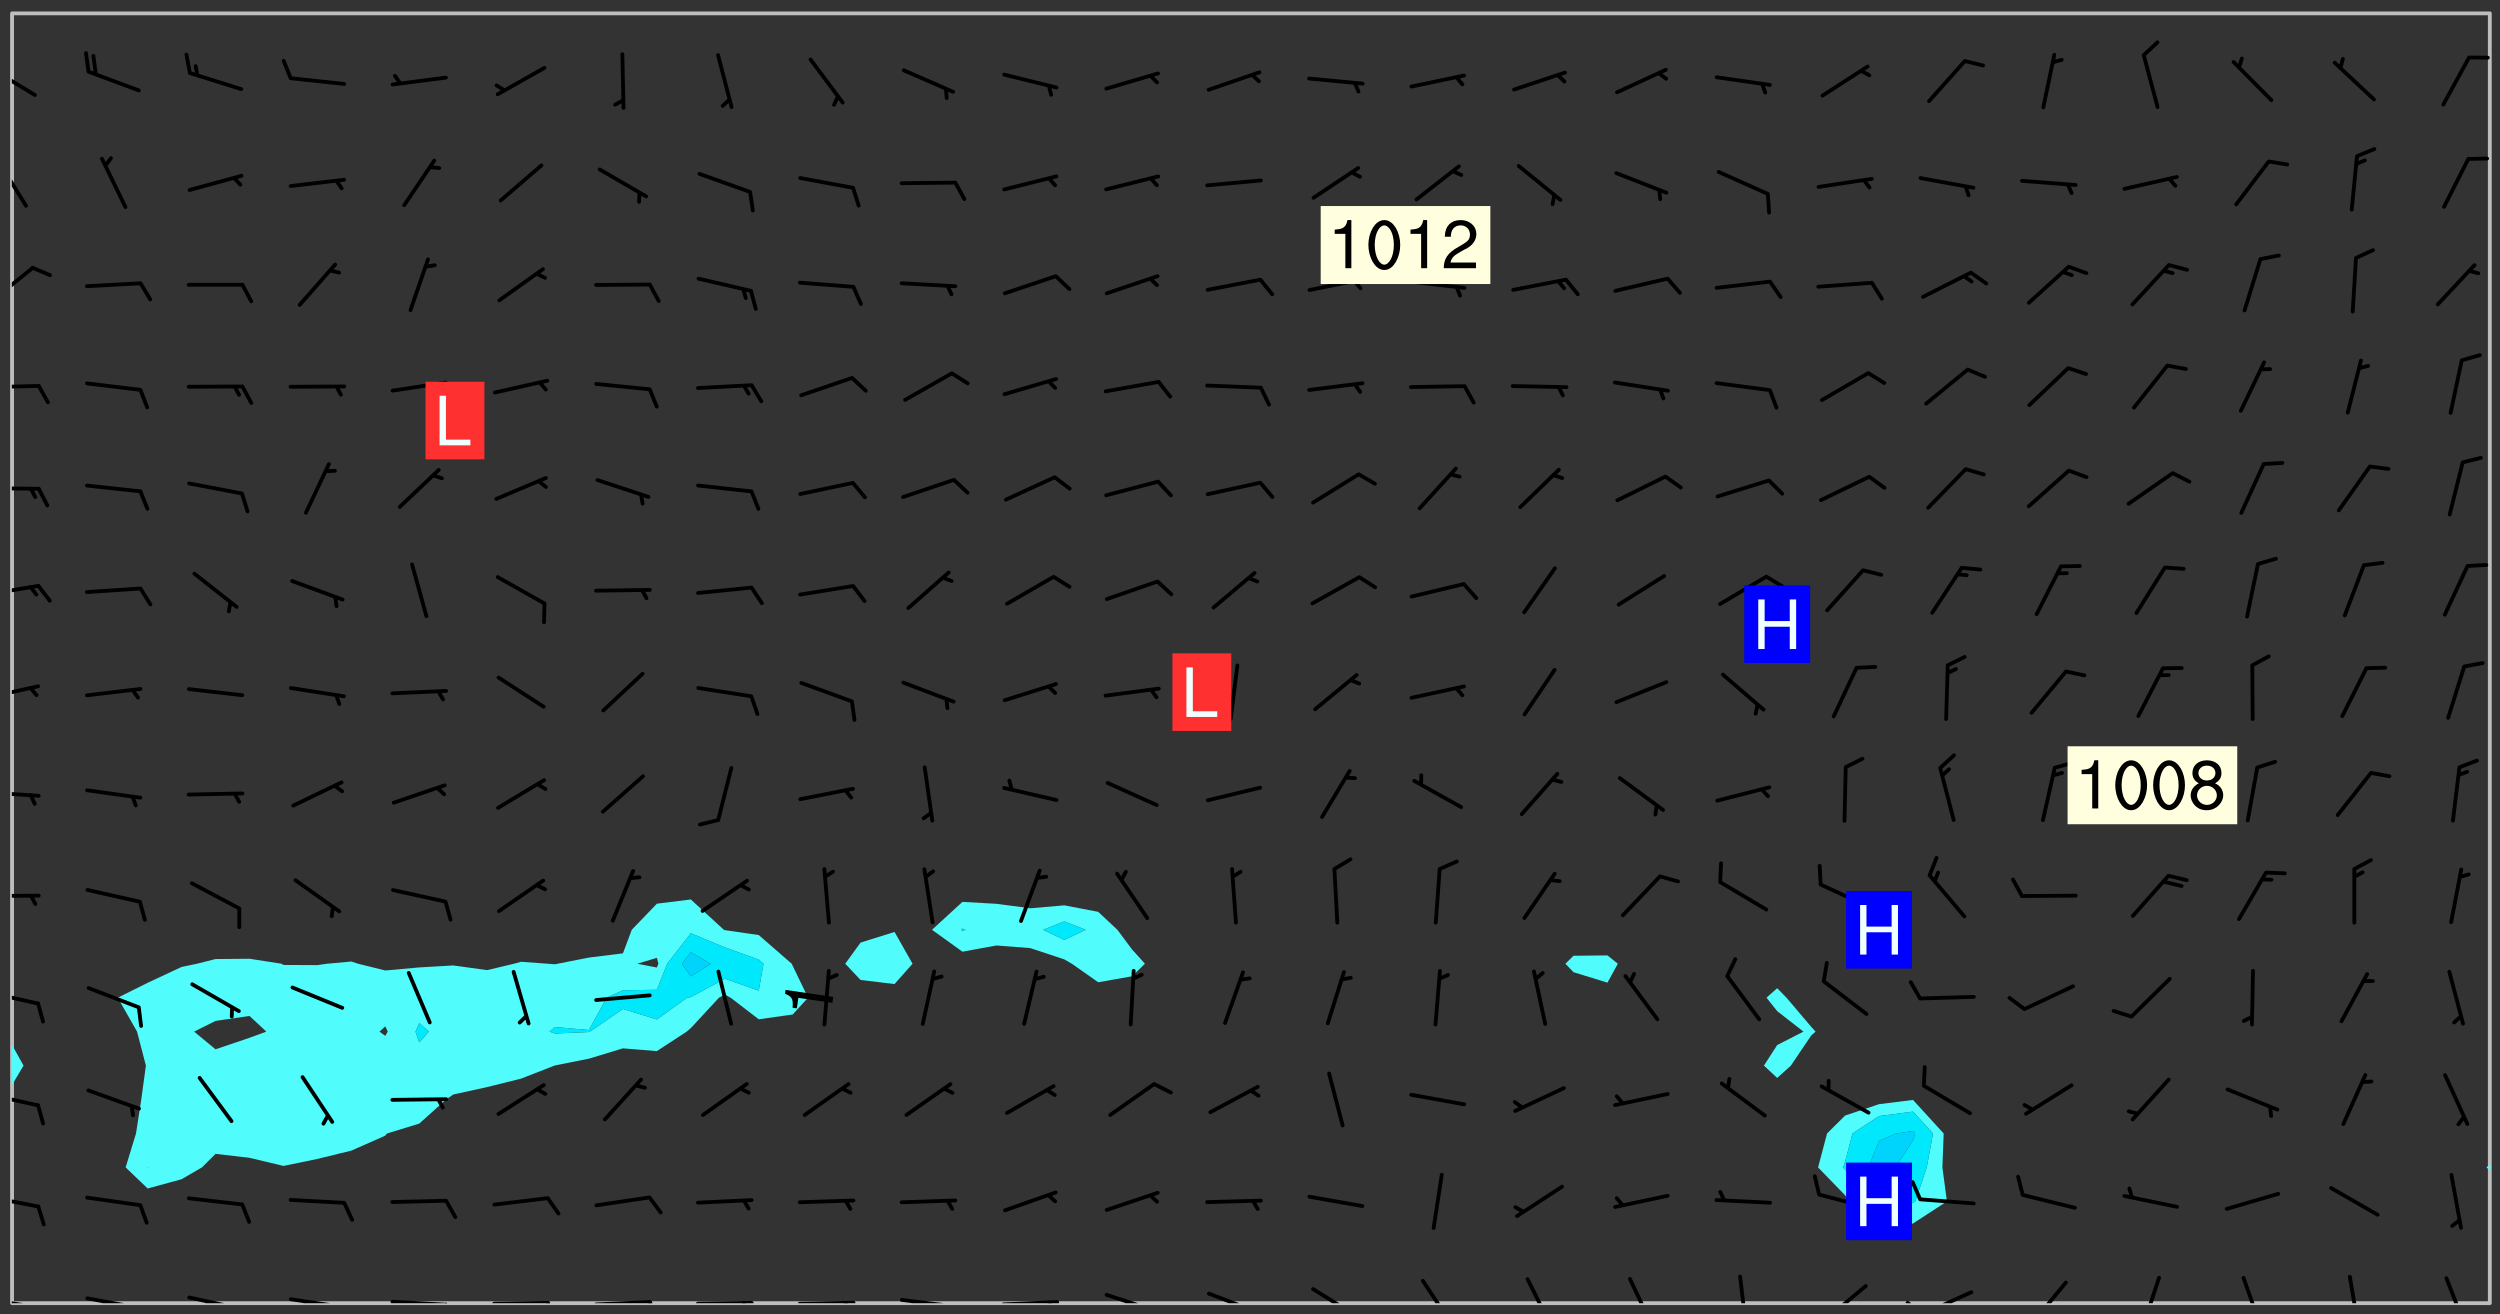 <svg xmlns="http://www.w3.org/2000/svg" role="img" xmlns:xlink="http://www.w3.org/1999/xlink" viewBox="142.45 309.95 326.84 171.84"><rect x="142.45" y="309.95" width="326.84" height="171.84" fill="#333333" stroke="none"/><defs><clipPath id="clip2"><path d="M 144 451 L 145 451 L 145 480.328 L 144 480.328 Z M 144 451"/></clipPath><clipPath id="clip3"><path d="M 144 311.672 L 145 311.672 L 145 447 L 144 447 Z M 144 311.672"/></clipPath><clipPath id="clip4"><path d="M 144 311.672 L 468 311.672 L 468 480.328 L 144 480.328 Z M 144 311.672"/></clipPath><clipPath id="clip5"><path d="M 467 463 L 468 463 L 468 480.328 L 467 480.328 Z M 467 463"/></clipPath><clipPath id="clip6"><path d="M 467 311.672 L 468 311.672 L 468 463 L 467 463 Z M 467 311.672"/></clipPath><clipPath id="clip7"><path d="M 144 479 L 148 479 L 148 480.328 L 144 480.328 Z M 144 479"/></clipPath><clipPath id="clip8"><path d="M 147 480 L 149 480 L 149 480.328 L 147 480.328 Z M 147 480"/></clipPath><clipPath id="clip9"><path d="M 153 479 L 162 479 L 162 480.328 L 153 480.328 Z M 153 479"/></clipPath><clipPath id="clip10"><path d="M 160 480 L 162 480 L 162 480.328 L 160 480.328 Z M 160 480"/></clipPath><clipPath id="clip11"><path d="M 166 479 L 175 479 L 175 480.328 L 166 480.328 Z M 166 479"/></clipPath><clipPath id="clip12"><path d="M 173 480 L 175 480 L 175 480.328 L 173 480.328 Z M 173 480"/></clipPath><clipPath id="clip13"><path d="M 180 479 L 188 479 L 188 480.328 L 180 480.328 Z M 180 479"/></clipPath><clipPath id="clip14"><path d="M 187 480 L 189 480 L 189 480.328 L 187 480.328 Z M 187 480"/></clipPath><clipPath id="clip15"><path d="M 193 479 L 202 479 L 202 480.328 L 193 480.328 Z M 193 479"/></clipPath><clipPath id="clip16"><path d="M 200 480 L 203 480 L 203 480.328 L 200 480.328 Z M 200 480"/></clipPath><clipPath id="clip17"><path d="M 206 480 L 215 480 L 215 480.328 L 206 480.328 Z M 206 480"/></clipPath><clipPath id="clip18"><path d="M 213 480 L 216 480 L 216 480.328 L 213 480.328 Z M 213 480"/></clipPath><clipPath id="clip19"><path d="M 220 479 L 228 479 L 228 480.328 L 220 480.328 Z M 220 479"/></clipPath><clipPath id="clip20"><path d="M 227 479 L 229 479 L 229 480.328 L 227 480.328 Z M 227 479"/></clipPath><clipPath id="clip21"><path d="M 233 480 L 241 480 L 241 480.328 L 233 480.328 Z M 233 480"/></clipPath><clipPath id="clip22"><path d="M 239 480 L 241 480 L 241 480.328 L 239 480.328 Z M 239 480"/></clipPath><clipPath id="clip23"><path d="M 246 480 L 255 480 L 255 480.328 L 246 480.328 Z M 246 480"/></clipPath><clipPath id="clip24"><path d="M 252 480 L 254 480 L 254 480.328 L 252 480.328 Z M 252 480"/></clipPath><clipPath id="clip25"><path d="M 260 479 L 268 479 L 268 480.328 L 260 480.328 Z M 260 479"/></clipPath><clipPath id="clip26"><path d="M 266 480 L 267 480 L 267 480.328 L 266 480.328 Z M 266 480"/></clipPath><clipPath id="clip27"><path d="M 273 479 L 281 479 L 281 480.328 L 273 480.328 Z M 273 479"/></clipPath><clipPath id="clip28"><path d="M 279 479 L 281 479 L 281 480.328 L 279 480.328 Z M 279 479"/></clipPath><clipPath id="clip29"><path d="M 286 478 L 295 478 L 295 480.328 L 286 480.328 Z M 286 478"/></clipPath><clipPath id="clip30"><path d="M 292 480 L 294 480 L 294 480.328 L 292 480.328 Z M 292 480"/></clipPath><clipPath id="clip31"><path d="M 300 478 L 308 478 L 308 480.328 L 300 480.328 Z M 300 478"/></clipPath><clipPath id="clip32"><path d="M 305 480 L 307 480 L 307 480.328 L 305 480.328 Z M 305 480"/></clipPath><clipPath id="clip33"><path d="M 313 478 L 321 478 L 321 480.328 L 313 480.328 Z M 313 478"/></clipPath><clipPath id="clip34"><path d="M 328 477 L 333 477 L 333 480.328 L 328 480.328 Z M 328 477"/></clipPath><clipPath id="clip35"><path d="M 341 476 L 346 476 L 346 480.328 L 341 480.328 Z M 341 476"/></clipPath><clipPath id="clip36"><path d="M 355 476 L 359 476 L 359 480.328 L 355 480.328 Z M 355 476"/></clipPath><clipPath id="clip37"><path d="M 369 476 L 372 476 L 372 480.328 L 369 480.328 Z M 369 476"/></clipPath><clipPath id="clip38"><path d="M 380 477 L 387 477 L 387 480.328 L 380 480.328 Z M 380 477"/></clipPath><clipPath id="clip39"><path d="M 393 478 L 401 478 L 401 480.328 L 393 480.328 Z M 393 478"/></clipPath><clipPath id="clip40"><path d="M 391 480 L 395 480 L 395 480.328 L 391 480.328 Z M 391 480"/></clipPath><clipPath id="clip41"><path d="M 407 477 L 413 477 L 413 480.328 L 407 480.328 Z M 407 477"/></clipPath><clipPath id="clip42"><path d="M 422 476 L 425 476 L 425 480.328 L 422 480.328 Z M 422 476"/></clipPath><clipPath id="clip43"><path d="M 435 476 L 439 476 L 439 480.328 L 435 480.328 Z M 435 476"/></clipPath><clipPath id="clip44"><path d="M 449 476 L 452 476 L 452 480.328 L 449 480.328 Z M 449 476"/></clipPath><clipPath id="clip45"><path d="M 462 476 L 466 476 L 466 480.328 L 462 480.328 Z M 462 476"/></clipPath><clipPath id="clip46"><path d="M 144 466 L 148 466 L 148 468 L 144 468 Z M 144 466"/></clipPath><clipPath id="clip47"><path d="M 144 452 L 148 452 L 148 455 L 144 455 Z M 144 452"/></clipPath><clipPath id="clip48"><path d="M 144 439 L 148 439 L 148 442 L 144 442 Z M 144 439"/></clipPath><clipPath id="clip49"><path d="M 144 426 L 148 426 L 148 428 L 144 428 Z M 144 426"/></clipPath><clipPath id="clip50"><path d="M 144 413 L 148 413 L 148 415 L 144 415 Z M 144 413"/></clipPath><clipPath id="clip51"><path d="M 144 399 L 148 399 L 148 402 L 144 402 Z M 144 399"/></clipPath><clipPath id="clip52"><path d="M 144 386 L 148 386 L 148 388 L 144 388 Z M 144 386"/></clipPath><clipPath id="clip53"><path d="M 144 373 L 148 373 L 148 375 L 144 375 Z M 144 373"/></clipPath><clipPath id="clip54"><path d="M 144 360 L 148 360 L 148 361 L 144 361 Z M 144 360"/></clipPath><clipPath id="clip55"><path d="M 144 344 L 147 344 L 147 350 L 144 350 Z M 144 344"/></clipPath><clipPath id="clip56"><path d="M 144 330 L 147 330 L 147 338 L 144 338 Z M 144 330"/></clipPath><clipPath id="clip57"><path d="M 144 318 L 148 318 L 148 323 L 144 323 Z M 144 318"/></clipPath><g id="surface1137" clip-path="url(#clip1)"><path fill="#fff" fill-opacity="0" fill-rule="evenodd" d="M 0 0 L 1000 0 L 1000 1000 L 0 1000 Z M 0 0"/><path fill="#d3d3d3" fill-opacity="0" fill-rule="evenodd" d="M162.152 355.867L161.918 356.16 161.977 356.395 162.094 356.566 162.27 356.801 162.562 357.148 162.676 357.207 162.793 357.035 162.852 356.801 163.027 356.625 163.492 356.449 164.191 356.449 164.426 356.742 164.715 357.559 164.773 357.734 164.949 357.965 165.301 358.199 166 358.898 166.172 359.074 166.406 359.422 166.641 359.832 166.93 360.414 167.34 360.879 167.57 361.113 167.805 361.289 167.922 361.52 168.098 361.812 168.27 362.977 168.27 363.211 168.328 363.5 168.387 363.617 168.504 363.734 168.852 364.145 168.969 364.316 169.145 364.492 169.32 364.727 169.438 364.898 169.609 365.25 169.668 365.484 169.902 365.891 170.137 365.832 169.961 366.008 169.902 366.938 169.32 366.938 169.086 366.824 168.738 366.938 168.621 367.055 168.562 367.348 168.504 367.523 168.387 367.695 167.922 367.988 167.863 368.223 167.805 368.336 167.805 368.98 167.863 369.152 167.863 369.562 167.922 369.621 167.922 370.027 167.98 370.434 168.098 370.609 168.156 370.668 168.387 371.309 168.328 371.602 168.328 372.301 168.27 372.883 168.27 373.117 168.211 373.348 168.156 373.699 168.156 375.621 168.211 375.738 168.637 375.738 168.27 375.855 168.246 376.207 169.137 377.375 170.879 377.914 172.219 378.273 172.219 378.812 172.309 379.621 172.844 380.336 174.363 380.605 175.254 380.52 175.344 381.684 175.879 381.863 177.039 381.684 179.094 380.699 180.254 380.336 182.133 380.16 183.828 379.98 183.648 380.699 182.133 380.785 180.883 380.875 180.078 381.145 179.004 381.953 179.273 382.672 179.809 383.57 179.629 384.195 179.363 385.004 179.629 386.082 180.254 386.98 181.059 387.16 182.309 386.98 182.043 387.703 182.141 388.207 182.195 388.5 182.195 388.672 182.254 388.965 182.254 389.371 182.43 389.488 182.781 389.605 183.188 389.605 183.48 389.43 183.594 389.312 183.652 389.195 183.77 388.965 183.828 388.789 184.18 388.324 184.41 388.148 184.586 388.09 184.762 388.148 184.82 388.324 184.938 389.312 184.992 389.781 185.051 389.953 185.168 390.188 185.344 390.246 186.16 390.305 186.449 390.305 186.566 390.539 186.625 390.945 186.684 391.297 186.684 392.402 186.801 392.695 186.918 393.043 187.207 393.742 187.383 394.094 187.965 394.848 188.316 395.023 188.488 395.082 188.957 395.316 189.598 395.781 189.945 396.016 190.238 396.191 190.531 396.246 190.762 396.309 191.578 396.656 191.871 396.832 191.984 397.004 192.336 397.355 192.453 397.531 192.977 398.172 192.977 398.461 193.035 398.812 193.035 399.16 193.094 399.512 193.152 399.801 193.27 399.859 193.441 399.918 193.617 399.918 194.199 400.152 194.375 400.27 194.551 400.559 194.727 400.793 194.84 401.027 195.133 401.258 195.25 401.375 195.25 401.785 195.309 401.84 195.598 402.074 195.832 402.191 195.891 402.309 196.008 402.48 196.066 402.598 196.297 402.832 196.355 403.008 196.59 403.066 196.707 403.125 196.59 403.238 196.531 403.355 196.531 403.473 196.414 403.766 196.297 404.055 196.297 404.637 196.473 404.754 196.59 404.812 196.648 404.93 196.766 405.047 196.879 405.105 197.055 405.453 197.113 405.805 197.172 406.211 197.172 406.387 197.113 406.562 196.996 407.262 196.996 407.434 197.113 407.609 197.406 407.902 197.812 407.902 197.988 408.02 198.105 408.191 198.223 408.484 198.223 408.719 197.695 408.719 197.465 408.484 197.23 408.484 197.055 408.543 196.996 409.242 197.055 409.59 197.172 409.766 197.348 410.176 197.465 410.406 197.754 410.875 197.93 410.93 198.453 410.93 198.688 410.988 199.445 411.629 199.504 411.922 199.504 412.156 199.562 412.215 199.793 412.562 199.793 412.914 199.676 413.086 199.676 413.379 199.969 413.668 200.262 413.844 200.434 413.902 200.727 414.078 201.02 414.195 201.602 414.602 201.891 414.836 202.184 415.012 202.402 415.172 202.418 415.184 202.648 415.359 203.289 415.883 203.465 416.117 203.582 416.293 203.758 416.469 203.871 416.641 203.871 417.281 203.988 417.457 204.457 417.574 205.039 417.691 205.273 417.75 205.504 417.863 205.797 417.98 205.91 418.039 206.496 418.391 206.785 418.562 206.961 418.625 207.137 418.68 207.312 418.738 208.012 419.09 208.301 419.266 208.535 419.32 208.824 419.496 209.059 419.613 209.699 420.02 209.992 420.137 210.164 420.195 210.398 420.254 210.809 420.312 211.039 420.371 211.273 420.488 211.332 420.66 210.922 420.836 211.391 420.895 211.449 421.188 211.562 421.422 211.738 421.477 211.973 421.535 212.148 421.594 212.555 421.711 213.195 421.945 213.312 422.117 213.371 422.352 213.371 422.527 213.312 422.645 213.254 423.051 213.488 423.285 213.605 423.344 213.953 423.461 214.594 423.691 214.77 423.809 215.059 423.926 215.234 424.102 215.469 424.566 216.051 425.672 216.227 425.848 216.574 426.023 216.75 426.141 217.102 426.258 218.148 426.781 218.383 426.84 218.848 426.953 219.141 427.012 219.605 427.188 220.363 427.77 220.598 428.004 220.945 428.469 221.121 428.645 221.41 428.879 222.227 429.578 222.52 429.754 222.809 430.043 223.102 430.219 223.395 430.508 224.09 431.148 224.266 431.324 224.559 431.559 224.848 431.793 225.316 432.082 225.957 432.664 226.305 432.898 226.539 433.191 226.887 433.539 227.238 434.004 228.172 434.996 228.52 435.402 228.637 435.578 228.871 435.637 228.984 435.754 229.629 435.93 229.859 436.043 230.094 436.102 230.387 436.277 230.617 436.395 231.551 437.094 231.957 437.5 232.191 437.676 232.598 437.852 232.832 437.969 233.648 438.316 233.996 438.551 234.23 438.668 234.523 438.957 234.754 439.074 235.512 439.426 235.863 439.598 236.094 439.656 236.387 439.773 236.621 439.832 237.492 440.008 238.309 440.008 238.777 440.238 238.949 440.297 239.824 440.996 240.289 441.113 240.582 441.172 240.758 441.23 240.988 441.289 241.457 441.348 241.805 441.406 242.156 441.465 242.562 441.523 242.855 441.523 243.027 441.582 243.027 441.812 243.203 441.988 243.496 441.988 243.844 442.047 244.195 442.105 244.895 442.223 245.535 442.223 246 441.988 246.293 441.812 246.465 441.695 246.875 441.523 247.164 441.348 248.098 440.883 248.566 440.59 249.09 440.297 249.555 440.125 250.02 439.949 251.07 439.484 251.359 439.367 251.77 439.25 252.059 439.133 252.586 438.957 254.102 438.258 254.684 437.91 254.973 437.852 255.266 437.793 255.613 437.676 256.488 437.445 256.84 437.328 256.953 437.328 257.188 437.27 258.062 437.035 258.297 436.977 259.109 436.977 259.461 436.918 260.277 436.801 260.449 436.742 260.801 436.688 261.094 436.629 261.324 436.57 262.141 436.395 262.316 436.336 262.664 436.336 262.898 436.277 263.363 436.16 264.121 435.988 264.355 435.93 264.703 435.93 265.113 435.812 265.402 435.754 266.688 435.695 266.977 435.695 267.387 435.637 267.617 435.578 267.793 435.578 268.668 435.461 269.074 435.461 269.484 435.344 269.832 435.344 270.184 435.23 271.055 435.172 272.805 435.172 273.852 435.461 274.262 435.578 274.551 435.695 274.902 435.812 275.191 435.93 276.242 436.102 276.531 436.16 276.824 436.16 277.117 436.219 277.289 436.277 277.699 436.336 277.871 436.395 277.988 436.453 278.105 436.453 278.223 436.512 278.574 436.57 278.688 436.57 279.098 436.637 281.02 437.031 282.945 437.426 284.465 437.875 286.16 438.594 288.305 439.398 289.91 438.68 291.34 437.875 292.5 436.797 293.75 436.348 296.785 435.629 298.66 435.27 300.805 433.922 303.039 432.668 305.539 431.41 307.234 430.961 309.02 430.781 310.18 430.512 310.805 431.051 312.145 430.781 312.859 429.793 313.844 428.449 314.289 428.27 315.094 427.91 316.969 427.371 318.754 426.922 320.004 426.652 321.164 426.562 322.863 426.473 324.824 426.203 326.074 426.113 326.613 426.113 327.238 426.023 328.129 426.023 330.273 425.844 332.684 425.664 335.273 425.574 336.969 425.754 338.578 425.844 340.008 426.203 341.168 426.922 343.043 427.91 344.203 429.438 344.469 430.152 345.098 430.242 345.453 431.141 345.988 431.68 346.523 433.207 347.598 433.566 348.133 433.566 347.328 434.102 347.418 435.809 348.133 438.504 349.023 439.309 349.918 440.297 350.633 441.555 352.418 442.094 353.938 441.914 354.293 443.258 355.902 442.453 356.883 441.914 357.152 442.184 357.469 441.969 357.688 441.824 358.488 442.273 358.938 441.914 359.293 441.914 359.828 441.645 360.367 440.926 360.902 440.656 361.527 439.668 362.688 440.117 363.527 440.488 364.922 441.105 366.617 440.926 368.223 440.926 370.008 441.016 370.188 439.309 370.723 437.965 371.527 438.234 372.02 439.082 372.422 439.488 372.332 440.027 372.332 440.387 373.047 440.836 373.758 440.566 375.188 440.566 375.547 441.555 375.992 442.812 376.707 444.156 377.957 444.785 379.652 445.414 380.367 445.234 380.547 444.695 381.527 444.605 381.977 444.965 382.062 446.223 381.797 446.852 381.262 447.031 381.262 447.57 381.977 448.555 382.242 449.094 383.227 450.082 384.027 451.16 383.762 451.52 383.672 452.418 383.047 454.75 382.691 456.816 382.602 458.609 382.422 459.328 382.332 459.867 382.332 461.305 381.352 463.188 380.992 464.895 380.457 465.793 379.652 466.961 379.387 467.5 381.441 468.754 381.527 469.113 381.172 469.652 381.082 469.473 381.082 470.281 381.172 471.719 380.727 472.434 379.652 472.527 379.387 473.242 379.922 474.141 380.727 474.859 381.887 475.668 383.227 475.938 383.672 476.297 383.316 476.746 381.527 476.656 380.277 476.207 379.562 475.488 378.938 475.398 378.762 478.988 378.574 480.297 467.934 480.297 467.934 311.703 412.664 311.703 412.664 360.785 413.426 360.91 416.715 361.453 418.738 364.289 418.738 367.043 421.09 367.375 423.438 367.707 427.488 367.707 426.109 371.867 424.086 372.574 422.062 373.277 421.52 373.621 418.926 375.238 418.738 375.355 416.715 373.277 415.984 370.535 413.312 368.457 411.938 364.957 411.871 364.875 409.914 362.203 412.664 360.785 412.664 311.703 294.422 311.703 294.422 403.117 294.539 403.148 294.672 403.16 294.746 403.234 294.852 403.281 294.941 403.34 295.027 403.398 295.117 403.457 295.414 403.754 295.473 403.844 295.504 403.961 295.531 404.078 295.547 404.215 295.516 404.332 295.457 404.422 295.398 404.508 295.355 404.613 295.309 404.715 295.281 404.836 295.281 404.98 295.457 405.25 295.605 405.398 295.68 405.484 295.754 405.559 295.797 405.664 295.859 405.754 295.918 405.84 295.961 405.945 296.02 406.035 296.066 406.137 296.109 406.242 296.168 406.328 296.285 406.508 296.359 406.582 296.422 406.668 296.48 406.758 296.523 406.863 296.582 406.953 296.641 407.039 296.703 407.129 296.762 407.219 296.805 407.32 296.922 407.5 296.996 407.574 297.055 407.66 297.129 407.734 297.219 407.793 297.324 407.84 297.473 407.84 297.605 407.824 297.738 407.84 297.84 407.793 297.914 407.719 297.961 407.617 297.945 407.484 297.945 407.336 297.898 407.23 297.871 407.113 297.824 407.012 297.797 406.891 297.754 406.789 297.691 406.699 297.648 406.598 297.605 406.492 297.574 406.375 297.559 406.242 297.547 406.105 297.633 406.047 297.691 405.961 297.812 405.93 297.855 406.035 297.871 406.168 297.871 406.285 297.93 406.387 297.988 406.477 298.078 406.535 298.227 406.684 298.285 406.773 298.328 406.879 298.316 406.98 298.402 407.039 298.508 407.086 298.594 407.145 298.684 407.203 298.758 407.277 298.641 407.305 298.535 407.352 298.449 407.41 298.375 407.484 298.316 407.574 298.254 407.66 298.227 407.781 298.18 407.883 298.137 407.988 298.105 408.105 298.094 408.238 298.078 408.371 298.078 408.52 298.105 408.637 298.152 408.742 298.195 408.844 298.254 408.934 298.328 409.008 298.418 409.066 298.492 409.141 298.582 409.199 298.641 409.289 298.684 409.395 298.73 409.496 298.848 409.527 298.98 409.543 299.129 409.543 299.246 409.512 299.352 409.555 299.395 409.66 299.441 409.762 299.469 409.883 299.5 410 299.527 410.117 299.559 410.238 299.586 410.355 299.691 410.398 299.793 410.445 299.926 410.43 300.074 410.578 300.137 410.664 300.211 410.738 300.281 410.812 300.371 410.875 300.477 410.918 300.578 410.961 300.695 410.992 300.832 411.008 300.949 410.977 301.023 410.902 301.051 410.785 301.039 410.652 301.008 410.531 300.98 410.414 301.023 410.309 301.141 410.309 301.23 410.371 301.348 410.398 301.496 410.398 301.629 410.414 301.777 410.414 301.91 410.43 302.043 410.414 302.191 410.414 302.324 410.398 302.457 410.387 302.594 410.398 302.711 410.371 302.844 410.355 303.035 410.297 302.977 410.473 302.961 410.605 302.934 410.727 302.918 410.859 302.859 410.945 302.727 410.961 302.621 411.008 302.516 411.051 302.398 411.082 302.281 411.109 302.016 411.141 301.867 411.141 301.734 411.156 301.66 411.23 301.719 411.316 301.867 411.465 301.984 411.645 302.059 411.715 302.148 411.777 302.238 411.836 302.324 411.895 302.414 411.953 302.516 411.996 302.621 412.059 302.727 412.102 302.812 412.16 302.918 412.207 303.02 412.25 303.199 412.367 303.258 412.457 303.215 412.559 303.168 412.664 303.184 412.797 303.406 413.02 303.465 413.109 303.508 413.211 303.539 413.332 303.582 413.434 303.598 413.566 303.629 413.684 303.641 413.82 303.672 413.938 303.82 414.086 303.922 414.129 304.027 414.172 304.145 414.203 304.277 414.219 304.414 414.234 304.531 414.234 304.648 414.203 304.738 414.145 304.781 414.039 304.828 413.938 304.871 413.832 304.902 413.715 304.914 413.582 304.914 413.434 304.902 413.301 304.887 413.168 304.855 413.051 304.812 412.945 304.766 412.84 304.723 412.738 304.68 412.633 304.664 412.5 304.68 412.367 304.707 412.25 304.738 412.133 304.766 412.012 304.812 411.91 304.902 411.852 304.988 411.789 305.062 411.715 305.152 411.656 305.375 411.434 305.434 411.348 305.508 411.273 305.625 411.094 305.684 411.008 305.684 410.859 305.609 410.785 305.508 410.738 305.402 410.695 305.301 410.652 305.242 410.562 305.195 410.457 305.168 410.34 305.258 410.281 305.375 410.25 305.477 410.207 305.656 410.09 305.805 409.941 305.816 409.809 305.805 409.703 305.715 409.645 305.582 409.66 305.434 409.66 305.301 409.676 305.168 409.66 305.047 409.629 304.961 409.57 304.887 409.496 304.828 409.406 304.766 409.32 304.648 409.141 304.59 409.055 304.621 408.934 304.707 408.875 304.828 408.844 304.887 408.758 304.887 408.637 304.855 408.52 304.797 408.43 304.738 408.344 304.691 408.238 304.664 408.121 304.648 407.988 304.707 407.898 304.781 407.824 304.871 407.766 304.988 407.586 305.062 407.512 305.121 407.426 305.27 407.277 305.391 407.246 305.523 407.23 305.656 407.246 305.73 407.32 305.773 407.426 305.789 407.559 305.758 407.676 305.641 407.707 305.508 407.719 305.359 407.867 305.316 407.973 305.27 408.074 305.242 408.195 305.211 408.312 305.211 408.461 305.242 408.578 305.285 408.684 305.344 408.773 305.418 408.844 305.492 408.918 305.609 408.949 305.73 408.977 305.848 408.949 305.98 408.934 306.098 408.934 306.188 408.992 306.262 409.066 306.309 409.172 306.367 409.258 306.469 409.305 306.602 409.32 306.707 409.363 306.793 409.422 306.781 409.527 306.707 409.602 306.527 409.719 306.469 409.809 306.379 409.867 306.309 409.941 306.234 410.016 306.172 410.105 306.145 410.223 306.129 410.355 306.145 410.488 306.129 410.621 306.129 410.77 306.145 410.902 306.172 411.02 306.203 411.141 306.277 411.215 306.367 411.273 306.453 411.332 306.543 411.391 306.66 411.422 306.66 411.508 306.559 411.555 306.469 411.613 306.203 411.645 306.086 411.672 305.938 411.672 305.832 411.715 305.73 411.762 305.672 411.852 305.609 412.086 305.598 412.219 305.566 412.34 305.551 412.473 305.551 412.766 305.539 412.898 305.551 413.035 305.566 413.168 305.699 413.184 305.832 413.195 305.953 413.227 306.039 413.285 306.113 413.359 306.16 413.465 306.203 413.566 306.219 413.699 306.219 414.145 306.203 414.277 306.203 414.723 306.234 414.988 306.262 415.105 306.277 415.238 306.309 415.355 306.395 415.566 306.426 415.832 306.426 415.98 306.395 416.098 306.367 416.215 306.336 416.336 306.309 416.453 306.277 416.57 306.246 416.691 306.234 416.824 306.219 416.957 306.309 417.016 306.426 416.984 306.527 417 306.574 417.105 306.543 417.371 306.543 417.812 306.5 417.918 306.453 418.023 306.41 418.125 306.367 418.23 306.309 418.316 306.277 418.438 306.234 418.555 306.203 418.672 306.188 418.805 306.203 418.938 306.262 419.027 306.367 419.074 306.453 419.133 306.512 419.219 306.5 419.355 306.469 419.473 306.426 419.574 306.426 420.02 306.41 420.152 306.41 420.301 306.379 420.418 306.336 420.523 306.309 420.641 306.262 420.746 306.219 420.848 306.188 420.969 306.16 421.086 306.129 421.219 306.098 421.336 306.07 421.453 306.027 421.559 305.996 421.676 305.965 421.797 305.953 421.93 305.938 422.062 305.938 422.359 305.965 422.477 305.965 422.625 306.012 423.023 306.039 423.141 306.098 423.23 306.219 423.262 306.367 423.262 306.5 423.246 306.559 423.336 306.559 423.453 306.5 423.543 306.41 423.602 306.309 423.645 306.203 423.691 306.113 423.75 306.027 423.809 305.891 423.824 305.773 423.793 305.641 423.777 305.539 423.824 305.477 423.91 305.465 424.047 305.449 424.18 305.418 424.297 305.391 424.414 305.375 424.547 305.344 424.668 305.344 424.965 305.359 425.098 305.391 425.215 305.391 425.363 305.402 425.496 305.402 425.645 305.375 425.762 305.328 425.863 305.301 425.984 305.27 426.102 305.211 426.191 305.137 426.266 305.035 426.309 304.93 426.355 304.812 426.383 304.691 426.414 304.59 426.367 304.648 426.281 304.754 426.234 304.781 426.117 304.812 426 304.84 425.879 304.871 425.762 304.871 425.613 304.887 425.48 304.855 425.363 304.812 425.258 304.707 425.273 304.633 425.348 304.531 425.391 304.441 425.453 304.367 425.527 304.324 425.629 304.309 425.762 304.277 425.879 304.25 426 304.219 426.117 304.191 426.234 304.16 426.355 304.133 426.473 304.102 426.59 304.059 426.695 303.969 426.754 303.879 426.754 303.762 426.723 303.73 426.637 303.746 426.5 303.715 426.383 303.715 426.234 303.703 426.102 303.703 425.953 303.641 425.719 303.613 425.598 303.57 425.496 303.523 425.391 303.465 425.305 303.406 425.215 303.363 425.109 303.301 425.023 303.152 424.875 303.082 424.801 302.977 424.754 302.871 424.711 302.77 424.668 302.473 424.371 302.383 424.297 302.297 424.238 302.191 424.195 302.102 424.133 302.016 424.074 301.91 424.031 301.82 423.973 301.734 423.91 301.66 423.84 301.555 423.793 301.469 423.734 301.363 423.691 301.273 423.629 301.172 423.586 301.066 423.543 300.98 423.484 300.875 423.438 300.77 423.395 300.668 423.348 300.578 423.289 300.477 423.246 300.371 423.203 300.281 423.141 300.164 423.113 300.031 423.098 299.898 423.113 299.75 423.113 299.617 423.129 299.5 423.098 299.41 423.039 299.336 422.965 299.246 422.906 299.145 422.859 298.996 422.859 298.875 422.832 298.773 422.789 298.699 422.715 298.582 422.535 298.492 422.477 298.391 422.434 298.301 422.371 298.195 422.328 298.105 422.27 298.02 422.211 297.914 422.164 297.855 422.078 297.797 421.988 297.754 421.883 297.707 421.781 297.633 421.707 297.547 421.648 297.473 421.574 297.383 421.516 297.16 421.293 297.117 421.188 297.086 420.922 297.191 420.879 297.336 420.879 297.441 420.922 297.516 420.996 297.605 421.055 297.691 421.113 297.797 421.16 297.887 421.219 298.035 421.367 298.105 421.441 298.254 421.59 298.316 421.676 298.391 421.75 298.477 421.809 298.551 421.883 298.641 421.945 298.73 422.004 298.816 422.062 299.086 422.238 299.188 422.285 299.293 422.328 299.395 422.371 299.441 422.297 299.5 422.211 299.574 422.137 299.645 422.062 299.75 422.105 299.824 422.18 299.883 422.27 299.926 422.371 299.973 422.477 300.016 422.582 300.137 422.609 300.254 422.582 300.328 422.492 300.371 422.387 300.43 422.297 300.504 422.223 300.609 422.18 300.727 422.152 300.859 422.164 300.949 422.223 301.098 422.371 301.156 422.461 301.199 422.566 301.246 422.668 301.289 422.773 301.332 422.875 301.438 422.922 301.543 422.965 301.676 422.98 301.762 422.922 301.82 422.832 301.895 422.758 302 422.715 302.117 422.742 302.223 422.789 302.324 422.832 302.43 422.875 302.531 422.922 302.711 423.039 302.711 423.156 302.695 423.289 302.711 423.422 302.727 423.559 302.785 423.645 302.887 423.691 303.008 423.719 303.125 423.75 303.273 423.75 303.391 423.719 303.449 423.629 303.629 423.512 303.688 423.422 303.762 423.348 303.82 423.262 303.938 423.082 304.117 422.965 304.234 422.996 304.324 423.055 304.367 423.129 304.352 423.262 304.352 423.379 304.441 423.438 304.59 423.438 304.723 423.422 304.855 423.41 305.121 423.379 305.227 423.336 305.344 423.305 305.465 423.277 305.539 423.203 305.609 423.129 305.672 423.039 305.656 422.934 305.609 422.832 305.508 422.789 305.402 422.773 305.285 422.801 305.02 422.832 304.871 422.832 304.797 422.758 304.707 422.699 304.59 422.668 304.473 422.641 304.34 422.625 304.191 422.625 304.059 422.641 303.762 422.641 303.656 422.594 303.508 422.445 303.465 422.344 303.406 422.254 303.629 422.031 303.715 421.973 303.82 421.93 303.938 421.898 304.07 421.883 304.203 421.898 304.34 421.914 304.441 421.957 304.574 421.945 304.664 421.883 304.766 421.84 304.828 421.75 304.781 421.648 304.691 421.59 304.574 421.559 304.473 421.516 304.414 421.426 304.352 421.336 304.352 421.219 304.367 421.086 304.473 421.039 304.547 420.969 304.547 420.848 304.457 420.789 304.426 420.672 304.516 420.613 304.59 420.539 304.633 420.434 304.691 420.344 304.738 420.242 304.754 420.109 304.754 419.961 304.707 419.855 304.664 419.754 304.574 419.695 304.441 419.68 304.34 419.637 304.203 419.621 304.086 419.59 303.641 419.59 303.508 419.574 303.375 419.562 303.242 419.547 303.125 419.516 302.977 419.516 302.844 419.5 302.711 419.488 302.445 419.457 302.324 419.414 302.238 419.355 302.164 419.281 302.164 419.133 302.176 419 302.281 418.953 302.383 418.91 302.516 418.895 302.668 418.895 302.801 418.879 303.094 418.879 303.215 418.91 303.316 418.953 303.406 419.012 303.641 419.074 303.762 419.027 303.852 418.969 303.953 418.926 304.086 418.91 304.191 418.953 304.293 419 304.426 419.012 304.547 418.984 304.691 418.984 304.812 418.953 304.93 418.926 305.035 418.879 305.109 418.805 305.195 418.746 305.344 418.598 305.402 418.512 305.449 418.406 305.477 418.289 305.492 418.184 305.391 418.141 305.301 418.082 305.184 418.051 305.078 418.008 304.988 417.945 304.914 417.859 304.84 417.785 304.738 417.742 304.633 417.695 304.531 417.652 304.473 417.562 304.426 417.461 304.34 417.25 304.277 417.164 304.219 417.074 304.145 417 304.059 416.941 303.789 416.941 303.672 416.973 303.582 417.031 303.48 417.074 303.348 417.09 303.242 417.074 303.215 416.957 303.152 416.867 303.035 416.836 302.934 416.793 302.785 416.645 302.754 416.527 302.738 416.422 302.812 416.348 302.992 416.23 303.109 416.203 303.227 416.172 303.363 416.188 303.465 416.23 303.57 416.273 303.672 416.32 303.777 416.363 303.895 416.395 304.027 416.41 304.145 416.438 304.277 416.453 304.383 416.438 304.473 416.379 304.398 416.305 304.293 416.262 304.219 416.188 304.145 416.098 303.996 415.949 303.91 415.891 303.82 415.832 303.746 415.758 303.656 415.699 303.555 415.652 303.434 415.625 303.332 415.578 303.227 415.535 303.109 415.504 303.008 415.461 302.887 415.43 302.738 415.43 302.621 415.461 302.516 415.504 302.43 415.566 302.25 415.684 302.164 415.742 302.074 415.801 301.969 415.848 301.883 415.906 301.777 415.949 301.676 415.992 301.57 416.039 301.496 416.113 301.438 416.203 301.379 416.289 301.332 416.395 301.273 416.48 301.199 416.555 301.066 416.543 300.949 416.512 300.832 416.512 300.758 416.586 300.668 416.645 300.594 416.719 300.504 416.777 300.418 416.836 300.312 416.883 300.211 416.926 300.074 416.941 299.973 416.898 299.824 416.75 299.719 416.703 299.633 416.703 299.527 416.75 299.426 416.793 299.305 416.824 299.188 416.793 299.113 416.719 299.113 416.602 299.145 416.48 299.219 416.41 299.277 416.32 299.352 416.246 299.469 416.215 299.574 416.172 299.867 416.172 300 416.156 300.137 416.141 300.238 416.098 300.328 416.039 300.43 415.992 300.52 415.934 300.652 415.922 300.742 415.98 300.875 415.992 300.965 415.934 301.051 415.875 301.156 415.832 301.246 415.773 301.332 415.711 301.422 415.652 301.57 415.504 301.629 415.418 301.688 415.328 301.793 415.285 301.926 415.27 302.043 415.297 302.164 415.328 302.223 415.27 302.281 415.18 302.312 414.914 302.34 414.797 302.445 414.809 302.578 414.824 302.68 414.781 302.77 414.723 302.828 414.633 302.902 414.559 302.961 414.469 303.008 414.367 303.02 414.234 303.008 414.102 302.961 413.996 302.812 413.848 302.754 413.758 302.695 413.672 302.652 413.566 302.652 413.121 302.668 412.988 302.668 412.84 302.68 412.707 302.621 412.648 302.531 412.707 302.43 412.664 302.25 412.547 302.164 412.488 302.102 412.398 302.043 412.309 301.969 412.234 301.883 412.176 301.762 412.207 301.66 412.219 301.555 412.266 301.469 412.324 301.363 412.367 301.215 412.516 301.125 412.574 301.039 412.633 300.949 412.695 300.844 412.738 300.711 412.754 300.711 412.633 300.816 412.59 300.934 412.559 301.008 412.488 301.051 412.383 301.051 412.234 301.023 412.117 300.875 411.969 300.742 411.953 300.594 411.953 300.477 411.984 300.371 412.027 300.27 412.07 300.18 412.133 300.062 412.16 299.988 412.086 300 411.953 299.957 411.852 299.914 411.746 299.824 411.688 299.707 411.715 299.586 411.746 299.469 411.777 299.367 411.82 299.246 411.852 299.145 411.895 299.039 411.938 298.949 411.996 298.848 412.012 298.848 411.895 298.863 411.762 298.805 411.672 298.73 411.715 298.582 411.863 298.523 411.953 298.449 412.027 298.402 412.133 298.359 412.234 298.285 412.309 298.227 412.398 298.152 412.473 298.094 412.559 298.02 412.633 297.93 412.695 297.855 412.766 297.781 412.84 297.68 412.855 297.547 412.871 297.441 412.828 297.441 412.707 297.59 412.559 297.633 412.457 297.691 412.367 297.738 412.266 297.781 412.16 297.84 412.07 297.871 411.953 297.914 411.852 297.945 411.73 297.973 411.613 298.02 411.508 298.062 411.406 298.105 411.301 298.18 411.23 298.27 411.168 298.359 411.109 298.461 411.066 298.758 411.066 299.023 411.035 299.129 410.992 299.055 410.918 298.938 410.887 298.832 410.844 298.742 410.785 298.641 410.738 298.551 410.68 298.449 410.637 298.344 410.594 298.254 410.531 298.168 410.473 298.062 410.43 297.961 410.387 297.84 410.355 297.723 410.324 297.621 410.281 297.5 410.25 297.398 410.207 297.309 410.148 297.266 410.043 297.25 409.91 297.352 409.867 297.484 409.852 297.621 409.867 297.754 409.852 297.855 409.809 297.914 409.719 297.93 409.613 297.84 409.555 297.766 409.48 297.664 409.438 297.574 409.379 297.426 409.23 297.383 409.125 297.367 408.992 297.367 408.699 297.309 408.609 297.219 408.551 297.145 408.477 297.102 408.371 297.07 408.254 297.012 408.164 296.938 408.09 296.82 408.062 296.746 407.988 296.656 407.93 296.566 407.867 296.48 407.809 296.406 407.734 296.348 407.648 296.301 407.543 296.215 407.484 296.066 407.336 295.871 407.277 295.738 407.293 295.637 407.336 295.562 407.41 295.516 407.512 295.473 407.617 295.414 407.707 295.355 407.793 295.059 408.09 294.969 408.148 294.883 408.148 294.82 408.062 294.777 407.957 294.809 407.84 294.867 407.75 294.895 407.633 294.883 407.5 294.793 407.438 294.688 407.484 294.57 407.512 294.453 407.543 294.184 407.719 294.082 407.766 293.965 407.793 293.859 407.84 293.77 407.898 293.668 407.941 293.609 407.855 293.562 407.75 293.578 407.617 293.625 407.512 293.695 407.438 293.77 407.367 293.828 407.277 293.828 407.129 293.785 407.023 293.547 407.023 293.445 407.07 293.414 407.188 293.387 407.305 293.355 407.426 293.281 407.469 293.148 407.484 293.074 407.438 293.031 407.336 292.988 407.23 292.941 407.129 292.898 407.023 292.777 407.055 292.676 407.098 292.543 407.113 292.426 407.145 292.32 407.188 292.23 407.246 292.129 407.293 292.008 407.32 291.875 407.336 291.773 407.293 291.715 407.203 291.668 407.098 291.625 406.996 291.582 406.891 291.582 406.773 291.641 406.684 291.727 406.625 291.906 406.508 292.008 406.461 292.113 406.418 292.219 406.359 292.32 406.316 292.41 406.254 292.512 406.211 292.617 406.152 292.719 406.105 292.809 406.047 292.914 406.004 293.016 405.961 293.105 405.898 293.207 405.855 293.344 405.84 293.461 405.871 293.562 405.914 293.684 405.945 293.785 405.988 293.891 406.035 293.992 406.078 294.098 406.121 294.199 406.168 294.305 406.211 294.406 406.254 294.512 406.301 294.598 406.359 294.703 406.402 294.82 406.434 294.926 406.477 295.027 406.523 295.117 406.582 295.223 406.625 295.324 406.668 295.43 406.715 295.547 406.742 295.648 406.789 295.77 406.816 295.918 406.816 296.004 406.758 296.02 406.656 296.078 406.566 296.051 406.449 295.977 406.375 295.859 406.195 295.785 406.121 295.695 406.047 295.516 405.93 295.43 405.871 295.324 405.828 295.223 405.781 294.953 405.605 294.895 405.516 294.82 405.441 294.762 405.352 294.719 405.25 294.688 405.133 294.672 404.996 294.672 404.434 294.66 404.301 294.645 404.168 294.613 404.051 294.598 403.918 294.586 403.785 294.555 403.664 294.332 403.441 294.273 403.355 294.258 403.25 294.289 403.133 294.422 403.117 294.422 311.703 172.992 311.703 172.992 313.156 172.934 313.391 172.582 314.441 172.41 314.965 172.293 315.312 172.117 315.723 172 315.895 171.766 316.188 171.535 316.246 171.184 316.246 171.066 316.305 170.836 316.711 170.836 317.004 170.953 317.18 171.184 317.41 171.301 317.645 171.941 318.402 172.234 318.867 172.41 319.102 172.641 319.453 172.875 319.801 173.516 320.617 173.691 321.082 173.863 321.492 173.98 322.188 174.156 322.656 174.273 324.055 174.332 324.52 174.332 325.395 174.449 326.441 174.449 331.223 174.391 331.688 174.039 332.969 173.863 333.492 173.75 333.902 173.398 334.832 172.934 336 172.699 336.582 172.582 336.758 172.41 337.105 172.234 337.512 171.883 338.328 171.824 338.621 171.711 338.914 171.594 339.203 171.535 339.379 171.418 340.254 171.359 340.66 171.301 340.777 171.242 340.953 171.184 341.125 170.953 341.652 170.836 341.824 170.836 342.059 170.719 342.293 170.66 342.465 170.484 343.051 170.484 343.34 170.426 343.516 170.426 343.809 170.367 343.922 170.309 344.449 170.309 344.621 170.254 344.855 170.254 347.477 170.078 348.293 169.961 348.469 169.785 348.703 169.668 348.875 169.555 349.109 168.969 350.043 168.738 350.332 168.445 350.797 168.27 351.031 167.98 351.383 167.629 352.082 167.516 352.312 167.34 352.723 167.164 352.953 166.758 353.48 165.941 354.18 165.648 354.352 165.359 354.586 165.184 354.703 165.008 354.879 164.484 355.285 163.957 355.461 163.785 355.637 163.551 355.691 162.91 355.867 162.152 355.867M174.363 386.891L173.289 387.34 173.648 388.234 174.898 387.52 175.344 386.98 174.363 386.891"/><path fill="#d3d3d3" fill-opacity="0" fill-rule="evenodd" d="M201.508 416.598L200.613 416.598 201.062 417.227 202.043 417.586 202.848 417.496 203.293 416.508 203.117 416.598 202.402 416.242 201.508 416.598M356.129 475.668L356.07 475.145 356.07 474.852 356.184 474.559 356.242 474.328 356.711 473.859 356.824 473.859 356.941 473.746 357.059 473.688 357.234 473.688 357.469 473.629 357.816 473.629 358.051 473.688 358.168 473.746 358.398 473.918 358.457 474.094 358.574 474.676 358.574 474.969 358.457 475.145 358.285 475.434 358.109 475.609 357.582 476.133 357.352 476.367 357.234 476.426 357.059 476.426 356.941 476.367 356.535 476.074 356.359 475.957 356.242 475.898 356.184 475.785 356.129 475.668M362.77 464.711L362.711 464.539 362.711 463.43 362.77 463.258 362.945 463.199 363.117 463.141 363.293 463.141 363.527 463.082 363.645 463.141 363.703 463.84 363.645 464.012 363.527 464.188 363.41 464.246 363.176 464.77 363.062 464.828 362.828 464.828 362.77 464.711M372.383 450.32L372.266 450.145 372.266 449.445 372.559 448.57 372.676 448.398 372.852 448.047 372.965 447.816 373.082 447.523 373.434 446.766 373.551 446.535 373.723 446.301 373.898 446.301 374.016 446.242 374.656 446.242 374.773 446.301 375.008 446.535 375.18 446.648 375.531 446.941 375.648 447.059 375.762 447.234 375.762 447.348 375.879 447.406 375.996 447.523 375.996 448.223 375.938 448.398 375.938 448.629 375.879 448.805 375.531 449.855 375.414 450.086 375.297 450.32 375.18 450.379 374.949 450.613 374.309 450.902 373.434 450.902 373.023 450.785 372.383 450.32"/><path fill="none" stroke="#bebebe" stroke-linecap="round" stroke-linejoin="round" stroke-miterlimit="10" stroke-width=".5" d="M 431.957 354.305 L 108.027 354.305 L 108.027 185.68 L 431.957 185.68 L 431.957 354.305" transform="matrix(1 0 0 -1 36 666)"/><g clip-path="url(#clip2)"><path fill="#fff" fill-opacity="0" fill-rule="evenodd" d="M 144 475.891 L 144 480.328 L 144.004 480.328 L 144 480.328 L 144 451.824 L 144 475.891"/></g><g clip-path="url(#clip3)"><path fill="#fff" fill-opacity="0" fill-rule="evenodd" d="M 144 444.82 L 144 446.523 L 144 311.672 L 144.004 311.672 L 144 311.672 L 144 444.82"/></g><path fill="#50fcfc" fill-rule="evenodd" d="M 144 446.523 L 144 451.824 L 144.004 451.82 L 144.004 446.527 L 144 446.523"/><g clip-path="url(#clip4)"><path fill="#fff" fill-opacity="0" fill-rule="evenodd" d="M 144.004 480.328 L 144.004 451.82 L 145.527 449.262 L 144.004 446.527 L 144.004 311.672 L 232.766 311.672 L 232.766 427.543 L 228.328 428.094 L 225.043 431.508 L 223.891 434.586 L 219.453 435.137 L 215.352 435.945 L 215.016 436.016 L 214.078 435.945 L 210.574 435.688 L 209.641 435.945 L 206.137 436.781 L 201.699 436.168 L 197.262 436.426 L 192.82 436.828 L 189.27 435.945 L 188.383 435.656 L 185.195 435.945 L 183.945 436.125 L 179.508 436.105 L 179.262 435.945 L 175.066 435.293 L 170.629 435.332 L 168.203 435.945 L 166.191 436.363 L 161.754 438.438 L 157.844 440.383 L 160.367 444.82 L 161.523 449.262 L 160.918 453.699 L 160.23 458.137 L 158.875 462.574 L 161.754 465.328 L 166.191 464.117 L 168.844 462.574 L 170.629 460.801 L 175.066 461.316 L 179.508 462.379 L 183.945 461.465 L 188.383 460.379 L 192.82 458.418 L 193.043 458.137 L 197.262 456.844 L 200.762 453.699 L 201.699 453.043 L 206.137 452.07 L 210.574 450.965 L 214.945 449.262 L 215.016 449.242 L 219.453 448.355 L 223.891 447.008 L 228.328 447.367 L 232.223 444.82 L 232.766 444.359 L 236.449 440.383 L 237.207 439.977 L 237.965 440.383 L 241.645 443.207 L 246.082 442.582 L 248.094 440.383 L 246.082 436.215 L 245.957 435.945 L 241.645 432.195 L 237.207 431.551 L 237.086 431.508 L 232.766 427.543 L 232.766 311.672 L 259.398 311.672 L 259.398 431.789 L 254.957 433.18 L 252.953 435.945 L 254.957 438.066 L 259.398 438.602 L 261.754 435.945 L 259.398 431.789 L 259.398 311.672 L 268.273 311.672 L 268.273 427.859 L 264.297 431.508 L 268.273 434.371 L 272.711 433.559 L 277.152 433.902 L 281.59 435.375 L 282.578 435.945 L 286.027 438.367 L 290.465 437.582 L 292.133 435.945 L 290.465 434.094 L 288.531 431.508 L 286.027 429.16 L 281.59 428.312 L 277.152 428.695 L 272.711 428.109 L 268.273 427.859 L 268.273 311.672 L 352.602 311.672 L 352.602 434.855 L 348.164 434.902 L 347.102 435.945 L 348.164 437.051 L 352.602 438.418 L 353.961 435.945 L 352.602 434.855 L 352.602 311.672 L 374.793 311.672 L 374.793 439.141 L 373.395 440.383 L 374.793 442.141 L 378.227 444.82 L 374.793 446.574 L 373.059 449.262 L 374.793 450.875 L 376.586 449.262 L 379.234 445.332 L 379.809 444.82 L 379.234 444.184 L 376.008 440.383 L 374.793 439.141 L 374.793 311.672 L 392.547 311.672 L 392.547 453.75 L 388.109 454.305 L 383.672 455.793 L 381.312 458.137 L 380.137 462.574 L 383.672 466.215 L 384.227 467.016 L 388.109 470.73 L 392.547 469.906 L 396.984 467.016 L 396.391 462.574 L 396.559 458.137 L 392.547 453.75 L 392.547 311.672 L 467.996 311.672 L 467.996 462.105 L 467.531 462.574 L 467.996 463.035 L 467.996 480.328 L 144.004 480.328"/></g><path fill="#50fcfc" fill-rule="evenodd" d="M145.527 449.262L144.004 451.82 144.004 446.527 145.527 449.262M160.367 444.82L157.844 440.383 161.754 438.438 161.754 462.523 161.73 462.574 161.754 462.598 161.801 462.574 161.754 462.523 161.754 438.438 166.191 436.363 168.203 435.945 170.629 435.332 175.066 435.293 175.066 442.77 170.629 443.422 167.832 444.82 170.629 447.133 175.066 445.629 177.273 444.82 175.066 442.77 175.066 435.293 179.262 435.945 179.508 436.105 183.945 436.125 185.195 435.945 188.383 435.656 189.27 435.945 192.82 436.828 192.82 444.133 192.066 444.82 192.82 445.375 193.141 444.82 192.82 444.133 192.82 436.828 197.262 436.426 197.262 443.695 196.773 444.82 197.262 446.238 198.512 444.82 197.262 443.695 197.262 436.426 201.699 436.168 206.137 436.781 209.641 435.945 210.574 435.688 214.078 435.945 215.016 436.016 215.352 435.945 219.453 435.137 223.891 434.586 225.043 431.508 228.328 428.094 228.328 435.172 225.766 435.945 228.328 436.441 228.527 435.945 228.328 435.172 228.328 428.094 232.766 427.543 232.766 431.953 229.676 435.945 228.328 439.352 223.891 439.414 221.75 440.383 219.453 444.609 215.016 444.223 214.273 444.82 215.016 445.066 219.453 444.867 219.57 444.82 223.891 441.855 228.328 443.227 232.285 440.383 232.766 440.312 237.207 437.898 241.645 439.465 242.27 435.945 241.645 435.402 237.207 433.812 232.766 431.953 232.766 427.543 237.086 431.508 237.207 431.551 241.645 432.195 245.957 435.945 246.082 436.215 248.094 440.383 246.082 442.582 241.645 443.207 237.965 440.383 237.207 439.977 236.449 440.383 232.766 444.359 232.223 444.82 228.328 447.367 223.891 447.008 219.453 448.355 215.016 449.242 214.945 449.262 210.574 450.965 206.137 452.07 201.699 453.043 200.762 453.699 197.262 456.844 193.043 458.137 192.82 458.418 188.383 460.379 183.945 461.465 179.508 462.379 175.066 461.316 170.629 460.801 168.844 462.574 166.191 464.117 161.754 465.328 158.875 462.574 160.23 458.137 160.918 453.699 161.523 449.262 160.367 444.82"/><path fill="#00e8fc" fill-rule="evenodd" d="M 161.754 462.598 L 161.73 462.574 L 161.754 462.523 L 161.801 462.574 L 161.754 462.598"/><path fill="#fff" fill-opacity="0" fill-rule="evenodd" d="M170.629 443.422L167.832 444.82 170.629 447.133 175.066 445.629 177.273 444.82 175.066 442.77 170.629 443.422M192.82 444.133L192.066 444.82 192.82 445.375 193.141 444.82 192.82 444.133"/><path fill="#00e8fc" fill-rule="evenodd" d="M197.262 446.238L196.773 444.82 197.262 443.695 198.512 444.82 197.262 446.238M215.016 445.066L214.273 444.82 215.016 444.223 219.453 444.609 221.75 440.383 223.891 439.414 228.328 439.352 229.676 435.945 232.766 431.953 232.766 434.434 231.598 435.945 232.766 437.598 235.355 435.945 232.766 434.434 232.766 431.953 237.207 433.812 241.645 435.402 242.27 435.945 241.645 439.465 237.207 437.898 232.766 440.312 232.285 440.383 228.328 443.227 223.891 441.855 219.57 444.82 219.453 444.867 215.016 445.066"/><path fill="#fff" fill-opacity="0" fill-rule="evenodd" d="M 228.328 435.172 L 225.766 435.945 L 228.328 436.441 L 228.527 435.945 L 228.328 435.172"/><path fill="#00d4fc" fill-rule="evenodd" d="M 232.766 437.598 L 231.598 435.945 L 232.766 434.434 L 235.355 435.945 L 232.766 437.598"/><path fill="#50fcfc" fill-rule="evenodd" d="M254.957 438.066L252.953 435.945 254.957 433.18 259.398 431.789 261.754 435.945 259.398 438.602 254.957 438.066M268.273 434.371L264.297 431.508 268.273 427.859 268.273 431.344 268.094 431.508 268.273 431.637 268.695 431.508 268.273 431.344 268.273 427.859 272.711 428.109 277.152 428.695 281.59 428.312 281.59 430.414 278.828 431.508 281.59 432.828 284.402 431.508 281.59 430.414 281.59 428.312 286.027 429.16 288.531 431.508 290.465 434.094 292.133 435.945 290.465 437.582 286.027 438.367 282.578 435.945 281.59 435.375 277.152 433.902 272.711 433.559 268.273 434.371"/><path fill="#00e8fc" fill-rule="evenodd" d="M268.273 431.637L268.094 431.508 268.273 431.344 268.695 431.508 268.273 431.637M281.59 432.828L278.828 431.508 281.59 430.414 284.402 431.508 281.59 432.828"/><path fill="#50fcfc" fill-rule="evenodd" d="M348.164 437.051L347.102 435.945 348.164 434.902 352.602 434.855 353.961 435.945 352.602 438.418 348.164 437.051M374.793 450.875L373.059 449.262 374.793 446.574 378.227 444.82 374.793 442.141 373.395 440.383 374.793 439.141 376.008 440.383 379.234 444.184 379.809 444.82 379.234 445.332 376.586 449.262 374.793 450.875M383.672 466.215L380.137 462.574 381.312 458.137 383.672 455.793 388.109 454.305 392.547 453.75 392.547 455.277 388.109 455.859 384.633 458.137 383.672 461.832 383.406 462.574 383.672 462.848 386.578 467.016 388.109 468.477 392.547 467.207 392.844 467.016 394.344 462.574 395.164 458.137 392.547 455.277 392.547 453.75 396.559 458.137 396.391 462.574 396.984 467.016 392.547 469.906 388.109 470.73 384.227 467.016 383.672 466.215"/><path fill="#00e8fc" fill-rule="evenodd" d="M 383.672 462.848 L 383.406 462.574 L 383.672 461.832 L 384.633 458.137 L 388.109 455.859 L 392.547 455.277 L 392.547 457.82 L 390.316 458.137 L 388.109 459.105 L 386.703 462.574 L 388.109 464.438 L 390.25 462.574 L 392.547 459.059 L 392.836 458.137 L 392.547 457.82 L 392.547 455.277 L 395.164 458.137 L 394.344 462.574 L 392.844 467.016 L 392.547 467.207 L 388.109 468.477 L 386.578 467.016 L 383.672 462.848"/><path fill="#00d4fc" fill-rule="evenodd" d="M 388.109 464.438 L 386.703 462.574 L 388.109 459.105 L 390.316 458.137 L 392.547 457.82 L 392.836 458.137 L 392.547 459.059 L 390.25 462.574 L 388.109 464.438"/><path fill="#50fcfc" fill-rule="evenodd" d="M 467.996 463.035 L 467.531 462.574 L 467.996 462.105 L 467.996 463.035"/><g clip-path="url(#clip5)"><path fill="#fff" fill-opacity="0" fill-rule="evenodd" d="M 467.996 480.328 L 468 480.328 L 468 463.035 L 468 480.328 L 467.996 480.328"/></g><path fill="#50fcfc" fill-rule="evenodd" d="M 467.996 462.105 L 467.996 463.035 L 468 463.035 L 468 462.105 L 467.996 462.105"/><g clip-path="url(#clip6)"><path fill="#fff" fill-opacity="0" fill-rule="evenodd" d="M 467.996 311.672 L 468 311.672 L 468 462.105 L 468 311.672 L 467.996 311.672"/></g><path fill="#fff" fill-opacity="0" fill-rule="evenodd" d="M 252.613 444.512 L 253.461 438.734 L 243.605 437.289 L 242.758 443.066 L 252.613 444.512"/><path fill-rule="evenodd" d="M 245.078 439.871 L 245.152 439.367 L 251.383 440.281 L 251.266 441.059 L 246.824 440.41 L 246.625 441.781 L 246.074 441.703 L 246.09 441.137 L 246.074 440.883 L 246.02 440.641 L 245.91 440.418 L 245.727 440.215 L 245.457 440.035 L 245.078 439.871"/><g clip-path="url(#clip7)"><path fill="none" stroke="#000" stroke-linecap="round" stroke-linejoin="round" stroke-miterlimit="10" stroke-width=".5" d="M 111.465 185.082 L 104.535 186.258" transform="matrix(1 0 0 -1 36 666)"/></g><g clip-path="url(#clip8)"><path fill="none" stroke="#000" stroke-linecap="round" stroke-linejoin="round" stroke-miterlimit="10" stroke-width=".5" d="M 111.465 185.082 L 112.238 182.754" transform="matrix(1 0 0 -1 36 666)"/></g><g clip-path="url(#clip9)"><path fill="none" stroke="#000" stroke-linecap="round" stroke-linejoin="round" stroke-miterlimit="10" stroke-width=".5" d="M 124.77 185.035 L 117.859 186.309" transform="matrix(1 0 0 -1 36 666)"/></g><g clip-path="url(#clip10)"><path fill="none" stroke="#000" stroke-linecap="round" stroke-linejoin="round" stroke-miterlimit="10" stroke-width=".5" d="M 124.77 185.035 L 125.512 182.695" transform="matrix(1 0 0 -1 36 666)"/></g><g clip-path="url(#clip11)"><path fill="none" stroke="#000" stroke-linecap="round" stroke-linejoin="round" stroke-miterlimit="10" stroke-width=".5" d="M 138.062 184.922 L 131.199 186.422" transform="matrix(1 0 0 -1 36 666)"/></g><g clip-path="url(#clip12)"><path fill="none" stroke="#000" stroke-linecap="round" stroke-linejoin="round" stroke-miterlimit="10" stroke-width=".5" d="M 138.062 184.922 L 138.727 182.559" transform="matrix(1 0 0 -1 36 666)"/></g><g clip-path="url(#clip13)"><path fill="none" stroke="#000" stroke-linecap="round" stroke-linejoin="round" stroke-miterlimit="10" stroke-width=".5" d="M 151.422 185.152 L 144.469 186.191" transform="matrix(1 0 0 -1 36 666)"/></g><g clip-path="url(#clip14)"><path fill="none" stroke="#000" stroke-linecap="round" stroke-linejoin="round" stroke-miterlimit="10" stroke-width=".5" d="M 151.422 185.152 L 152.238 182.836" transform="matrix(1 0 0 -1 36 666)"/></g><g clip-path="url(#clip15)"><path fill="none" stroke="#000" stroke-linecap="round" stroke-linejoin="round" stroke-miterlimit="10" stroke-width=".5" d="M 164.77 185.477 L 157.754 185.867" transform="matrix(1 0 0 -1 36 666)"/></g><g clip-path="url(#clip16)"><path fill="none" stroke="#000" stroke-linecap="round" stroke-linejoin="round" stroke-miterlimit="10" stroke-width=".5" d="M 164.77 185.477 L 165.797 183.246" transform="matrix(1 0 0 -1 36 666)"/></g><g clip-path="url(#clip17)"><path fill="none" stroke="#000" stroke-linecap="round" stroke-linejoin="round" stroke-miterlimit="10" stroke-width=".5" d="M 178.09 185.719 L 171.062 185.625" transform="matrix(1 0 0 -1 36 666)"/></g><g clip-path="url(#clip18)"><path fill="none" stroke="#000" stroke-linecap="round" stroke-linejoin="round" stroke-miterlimit="10" stroke-width=".5" d="M 178.09 185.719 L 179.27 183.566" transform="matrix(1 0 0 -1 36 666)"/></g><g clip-path="url(#clip19)"><path fill="none" stroke="#000" stroke-linecap="round" stroke-linejoin="round" stroke-miterlimit="10" stroke-width=".5" d="M 191.402 185.824 L 184.379 185.516" transform="matrix(1 0 0 -1 36 666)"/></g><g clip-path="url(#clip20)"><path fill="none" stroke="#000" stroke-linecap="round" stroke-linejoin="round" stroke-miterlimit="10" stroke-width=".5" d="M 191.402 185.824 L 192.648 183.711" transform="matrix(1 0 0 -1 36 666)"/></g><g clip-path="url(#clip21)"><path fill="none" stroke="#000" stroke-linecap="round" stroke-linejoin="round" stroke-miterlimit="10" stroke-width=".5" d="M 204.719 185.715 L 197.691 185.625" transform="matrix(1 0 0 -1 36 666)"/></g><g clip-path="url(#clip22)"><path fill="none" stroke="#000" stroke-linecap="round" stroke-linejoin="round" stroke-miterlimit="10" stroke-width=".5" d="M 203.695 185.703 L 204.285 184.629" transform="matrix(1 0 0 -1 36 666)"/></g><g clip-path="url(#clip23)"><path fill="none" stroke="#000" stroke-linecap="round" stroke-linejoin="round" stroke-miterlimit="10" stroke-width=".5" d="M 218.035 185.738 L 211.008 185.605" transform="matrix(1 0 0 -1 36 666)"/></g><g clip-path="url(#clip24)"><path fill="none" stroke="#000" stroke-linecap="round" stroke-linejoin="round" stroke-miterlimit="10" stroke-width=".5" d="M 217.012 185.719 L 217.605 184.645" transform="matrix(1 0 0 -1 36 666)"/></g><g clip-path="url(#clip25)"><path fill="none" stroke="#000" stroke-linecap="round" stroke-linejoin="round" stroke-miterlimit="10" stroke-width=".5" d="M 231.324 185.242 L 224.348 186.102" transform="matrix(1 0 0 -1 36 666)"/></g><g clip-path="url(#clip26)"><path fill="none" stroke="#000" stroke-linecap="round" stroke-linejoin="round" stroke-miterlimit="10" stroke-width=".5" d="M 230.309 185.367 L 230.746 184.219" transform="matrix(1 0 0 -1 36 666)"/></g><g clip-path="url(#clip27)"><path fill="none" stroke="#000" stroke-linecap="round" stroke-linejoin="round" stroke-miterlimit="10" stroke-width=".5" d="M 244.66 185.82 L 237.641 185.523" transform="matrix(1 0 0 -1 36 666)"/></g><g clip-path="url(#clip28)"><path fill="none" stroke="#000" stroke-linecap="round" stroke-linejoin="round" stroke-miterlimit="10" stroke-width=".5" d="M 243.641 185.777 L 244.262 184.719" transform="matrix(1 0 0 -1 36 666)"/></g><g clip-path="url(#clip29)"><path fill="none" stroke="#000" stroke-linecap="round" stroke-linejoin="round" stroke-miterlimit="10" stroke-width=".5" d="M 257.805 184.578 L 251.125 186.766" transform="matrix(1 0 0 -1 36 666)"/></g><g clip-path="url(#clip30)"><path fill="none" stroke="#000" stroke-linecap="round" stroke-linejoin="round" stroke-miterlimit="10" stroke-width=".5" d="M 256.832 184.895 L 257.043 183.688" transform="matrix(1 0 0 -1 36 666)"/></g><g clip-path="url(#clip31)"><path fill="none" stroke="#000" stroke-linecap="round" stroke-linejoin="round" stroke-miterlimit="10" stroke-width=".5" d="M 271.062 184.418 L 264.5 186.926" transform="matrix(1 0 0 -1 36 666)"/></g><g clip-path="url(#clip32)"><path fill="none" stroke="#000" stroke-linecap="round" stroke-linejoin="round" stroke-miterlimit="10" stroke-width=".5" d="M 270.109 184.781 L 270.262 183.566" transform="matrix(1 0 0 -1 36 666)"/></g><g clip-path="url(#clip33)"><path fill="none" stroke="#000" stroke-linecap="round" stroke-linejoin="round" stroke-miterlimit="10" stroke-width=".5" d="M 284.082 183.816 L 278.109 187.523" transform="matrix(1 0 0 -1 36 666)"/></g><g clip-path="url(#clip34)"><path fill="none" stroke="#000" stroke-linecap="round" stroke-linejoin="round" stroke-miterlimit="10" stroke-width=".5" d="M 296.348 182.738 L 292.473 188.602" transform="matrix(1 0 0 -1 36 666)"/></g><g clip-path="url(#clip35)"><path fill="none" stroke="#000" stroke-linecap="round" stroke-linejoin="round" stroke-miterlimit="10" stroke-width=".5" d="M 309.289 182.523 L 306.164 188.816" transform="matrix(1 0 0 -1 36 666)"/></g><g clip-path="url(#clip36)"><path fill="none" stroke="#000" stroke-linecap="round" stroke-linejoin="round" stroke-miterlimit="10" stroke-width=".5" d="M 322.543 182.496 L 319.539 188.848" transform="matrix(1 0 0 -1 36 666)"/></g><g clip-path="url(#clip37)"><path fill="none" stroke="#000" stroke-linecap="round" stroke-linejoin="round" stroke-miterlimit="10" stroke-width=".5" d="M 334.766 182.184 L 333.945 189.16" transform="matrix(1 0 0 -1 36 666)"/></g><g clip-path="url(#clip38)"><path fill="none" stroke="#000" stroke-linecap="round" stroke-linejoin="round" stroke-miterlimit="10" stroke-width=".5" d="M 344.973 183.422 L 350.371 187.922" transform="matrix(1 0 0 -1 36 666)"/></g><g clip-path="url(#clip39)"><path fill="none" stroke="#000" stroke-linecap="round" stroke-linejoin="round" stroke-miterlimit="10" stroke-width=".5" d="M 357.785 184.227 L 364.188 187.117" transform="matrix(1 0 0 -1 36 666)"/></g><g clip-path="url(#clip40)"><path fill="none" stroke="#000" stroke-linecap="round" stroke-linejoin="round" stroke-miterlimit="10" stroke-width=".5" d="M 357.785 184.227 L 355.844 185.727" transform="matrix(1 0 0 -1 36 666)"/></g><g clip-path="url(#clip41)"><path fill="none" stroke="#000" stroke-linecap="round" stroke-linejoin="round" stroke-miterlimit="10" stroke-width=".5" d="M 372.066 182.961 L 376.539 188.383" transform="matrix(1 0 0 -1 36 666)"/></g><g clip-path="url(#clip42)"><path fill="none" stroke="#000" stroke-linecap="round" stroke-linejoin="round" stroke-miterlimit="10" stroke-width=".5" d="M 386.516 182.336 L 388.719 189.008" transform="matrix(1 0 0 -1 36 666)"/></g><g clip-path="url(#clip43)"><path fill="none" stroke="#000" stroke-linecap="round" stroke-linejoin="round" stroke-miterlimit="10" stroke-width=".5" d="M 402.105 182.359 L 399.758 188.984" transform="matrix(1 0 0 -1 36 666)"/></g><g clip-path="url(#clip44)"><path fill="none" stroke="#000" stroke-linecap="round" stroke-linejoin="round" stroke-miterlimit="10" stroke-width=".5" d="M 414.836 182.207 L 413.656 189.137" transform="matrix(1 0 0 -1 36 666)"/></g><g clip-path="url(#clip45)"><path fill="none" stroke="#000" stroke-linecap="round" stroke-linejoin="round" stroke-miterlimit="10" stroke-width=".5" d="M 428.84 182.398 L 426.285 188.945" transform="matrix(1 0 0 -1 36 666)"/></g><g clip-path="url(#clip46)"><path fill="none" stroke="#000" stroke-linecap="round" stroke-linejoin="round" stroke-miterlimit="10" stroke-width=".5" d="M 111.449 198.32 L 104.551 199.652" transform="matrix(1 0 0 -1 36 666)"/></g><path fill="none" stroke="#000" stroke-linecap="round" stroke-linejoin="round" stroke-miterlimit="10" stroke-width=".5" d="M111.449 198.32L112.172 195.977M124.793 198.492L117.836 199.48M124.793 198.492L125.629 196.188M138.121 198.586L131.141 199.387M138.121 198.586L139.02 196.301M151.453 198.797L144.438 199.176M151.453 198.797L152.488 196.57M164.773 199.07L157.746 198.902M164.773 199.07L165.977 196.934M178.062 199.406L171.086 198.566M178.062 199.406L179.465 197.395M191.367 199.504L184.414 198.469M191.367 199.504L192.824 197.531M204.715 199.152L197.695 198.82M203.695 199.105L204.32 198.047M218.031 199.102L211.008 198.871M217.012 199.07L217.621 198.004M231.348 199.105L224.324 198.867M230.324 199.07L230.938 198.008M244.465 200.156L237.84 197.816M243.5 199.816L244.402 198.988M257.797 200.105L251.137 197.867M256.828 199.781L257.719 198.938M271.293 199.082L264.27 198.891M270.27 199.055L270.875 197.988M284.555 198.375L277.637 199.598M293.879 195.512L294.941 202.461M304.781 197.066L310.668 200.906M305.641 197.625L304.566 198.219M317.605 198.254L324.477 199.719M318.605 198.465L317.816 199.406M330.848 199.16L337.867 198.812M331.867 199.109L331.348 200.223M344.273 199.879L351.07 198.094M344.273 199.879L343.711 202.27M357.484 199.254L364.488 198.719M357.484 199.254L356.5 201.504M370.891 199.828L377.715 198.145M370.891 199.828L370.289 202.207M384.176 199.695L391.059 198.277M385.176 199.488L384.832 200.664M397.559 198L404.305 199.973M411.203 200.738L417.293 197.234M428.188 195.527L426.938 202.445M428.004 196.535L427.039 195.777" transform="matrix(1 0 0 -1 36 666)"/><g clip-path="url(#clip47)"><path fill="none" stroke="#000" stroke-linecap="round" stroke-linejoin="round" stroke-miterlimit="10" stroke-width=".5" d="M 111.43 211.535 L 104.57 213.066" transform="matrix(1 0 0 -1 36 666)"/></g><path fill="none" stroke="#000" stroke-linecap="round" stroke-linejoin="round" stroke-miterlimit="10" stroke-width=".5" d="M111.43 211.535L112.082 209.168M124.621 211.113L118.008 213.492M123.66 211.457L123.836 210.242M136.715 209.473L132.547 215.129M149.887 209.375L146.004 215.23M149.324 210.227L148.738 209.148M164.773 212.344L157.746 212.258M163.75 212.332L164.34 211.254M177.535 214.191L171.613 210.41M176.676 213.641L177.742 213.039M190.254 214.902L185.527 209.699M189.566 214.145L190.754 213.844M204.07 214.332L198.34 210.27M203.238 213.742L204.336 213.191M217.391 214.328L211.648 210.277M216.555 213.738L217.652 213.184M230.711 214.316L224.957 210.285M229.875 213.73L230.969 213.176M244.195 214.055L238.105 210.551M243.309 213.543L244.348 212.891M257.34 214.324L251.594 210.281M257.34 214.324L259.527 213.215M270.879 213.961L264.684 210.641M269.977 213.48L270.996 212.797M280.207 215.699L281.984 208.902M290.953 212.926L297.867 211.676M304.543 210.809L310.906 213.793M305.469 211.242L304.488 211.98M317.602 211.578L324.48 213.023M318.602 211.789L317.816 212.73M331.539 214.398L337.176 210.203M332.359 213.789L332.543 215M344.605 214.02L350.734 210.582M345.5 213.52L345.527 214.746M357.965 214.098L364.008 210.508M357.965 214.098L358.082 216.547M371.324 210.438L377.277 214.168M372.191 210.98L371.129 211.59M385.262 209.695L389.973 214.906M385.945 210.453L384.758 210.754M404.188 210.98L397.676 213.625M403.238 211.363L403.367 210.145M415.684 215.508L412.809 209.094M415.266 214.574L416.488 214.656M429.02 209.105L426.105 215.5M428.594 210.035L427.848 209.062" transform="matrix(1 0 0 -1 36 666)"/><g clip-path="url(#clip48)"><path fill="none" stroke="#000" stroke-linecap="round" stroke-linejoin="round" stroke-miterlimit="10" stroke-width=".5" d="M 111.43 224.848 L 104.57 226.383" transform="matrix(1 0 0 -1 36 666)"/></g><path fill="none" stroke="#000" stroke-linecap="round" stroke-linejoin="round" stroke-miterlimit="10" stroke-width=".5" d="M111.43 224.848L112.078 222.484M124.594 224.359L118.035 226.875M124.594 224.359L124.895 221.922M137.676 223.863L131.586 227.367M136.789 224.375L136.75 223.148M151.199 224.289L144.691 226.945M162.633 222.383L159.887 228.852M175.555 222.242L173.598 228.992M175.27 223.223L174.391 222.367M184.391 225.309L191.391 225.922M200.367 229.027L202.043 222.203M214.809 229.117L214.23 222.113M214.727 228.098L215.852 228.586M228.586 229.047L227.086 222.184M228.367 228.051L229.551 228.383M241.961 229.035L240.34 222.199M241.727 228.039L242.914 228.352M254.664 229.125L254.27 222.109M254.605 228.105L255.719 228.617M268.957 228.93L266.605 222.305M268.613 227.965L269.828 228.145M282.152 228.969L280.039 222.266M281.844 227.992L283.051 228.215M294.707 229.117L294.117 222.117M294.621 228.098L295.75 228.582M306.992 229.051L308.461 222.18M307.207 228.051L308.145 228.844M318.949 228.441L323.133 222.793M319.559 227.617L320.086 228.727M332.266 228.441L336.445 222.793M332.266 228.441L333.32 230.656M344.879 227.75L350.465 223.484M344.879 227.75L345.281 230.172M357.473 225.512L364.5 225.723M357.473 225.512L356.258 227.641M371.121 224.121L377.48 227.113M371.121 224.121L369.156 225.594M385.113 223.148L390.117 228.082M385.113 223.148L382.773 223.883M400.859 222.105L401 229.129M400.883 223.125L399.789 222.57M415.926 228.703L412.566 222.531M415.438 227.805L416.664 227.793M428.457 222.219L426.664 229.012M428.199 223.207L427.297 222.375" transform="matrix(1 0 0 -1 36 666)"/><g clip-path="url(#clip49)"><path fill="none" stroke="#000" stroke-linecap="round" stroke-linejoin="round" stroke-miterlimit="10" stroke-width=".5" d="M 111.512 238.957 L 104.488 238.906" transform="matrix(1 0 0 -1 36 666)"/></g><path fill="none" stroke="#000" stroke-linecap="round" stroke-linejoin="round" stroke-miterlimit="10" stroke-width=".5" d="M110.492 238.949L111.074 237.871M124.742 238.16L117.887 239.703M124.742 238.16L125.391 235.797M137.734 237.285L131.527 240.578M137.734 237.285L137.734 234.832M150.809 236.895L145.082 240.969M149.977 237.488L149.816 236.27M164.691 238.176L157.828 239.688M164.691 238.176L165.352 235.812M177.469 240.926L171.684 236.938M176.625 240.344L177.715 239.781M189.223 242.184L186.559 235.68M188.836 241.238L190.055 241.359M204.113 240.906L198.301 236.957M203.266 240.332L204.352 239.758M214.219 242.434L214.82 235.43M214.309 241.414L215.336 242.082M227.301 242.402L228.371 235.457M227.457 241.395L228.441 242.129M242.375 242.227L239.926 235.637M242.02 241.266L243.234 241.43M252.492 241.84L256.438 236.023M253.066 240.992L253.641 242.078M267.523 242.438L268.035 235.426M267.602 241.418L268.637 242.07M280.906 242.441L281.285 235.422M280.906 242.441L283.008 243.707M294.668 242.438L294.156 235.426M294.668 242.438L296.91 243.426M309.707 241.832L305.742 236.031M309.133 240.988L310.352 240.852M323.465 241.477L318.617 236.387M323.465 241.477L325.828 240.816M331.336 240.73L337.375 237.133M331.336 240.73L331.457 243.18M344.48 240.406L350.859 237.457M344.48 240.406L344.344 242.855M358.715 241.613L363.258 236.25M358.715 241.613L359.625 243.891M359.375 240.832L359.832 241.973M370.789 238.906L377.816 238.957M370.789 238.906L369.621 241.062M389.949 241.559L385.285 236.305M389.949 241.559L392.336 240.98M389.27 240.793L391.656 240.219M402.699 241.969L399.164 235.895M402.699 241.969L405.148 241.875M402.184 241.086L403.41 241.039M414.246 242.445L414.246 235.418M414.246 242.445L416.414 243.598M414.246 241.422L415.328 242M428.223 242.383L426.902 235.48M428.031 241.379L429.203 241.742" transform="matrix(1 0 0 -1 36 666)"/><g clip-path="url(#clip50)"><path fill="none" stroke="#000" stroke-linecap="round" stroke-linejoin="round" stroke-miterlimit="10" stroke-width=".5" d="M 111.504 252.008 L 104.496 252.484" transform="matrix(1 0 0 -1 36 666)"/></g><path fill="none" stroke="#000" stroke-linecap="round" stroke-linejoin="round" stroke-miterlimit="10" stroke-width=".5" d="M110.484 252.078L110.988 250.957M124.793 251.762L117.836 252.734M123.781 251.902L124.203 250.75M138.145 252.32L131.117 252.172M137.121 252.301L137.719 251.23M151.109 253.77L144.781 250.723M150.191 253.328L151.18 252.602M164.586 253.379L157.934 251.113M163.617 253.051L164.512 252.211M177.586 254.059L171.566 250.434M176.711 253.531L177.762 252.902M185.258 249.922L190.523 254.574M200.344 248.84L202.066 255.652M200.344 248.84L197.961 248.254M217.969 252.926L211.074 251.566M216.965 252.727L217.738 251.777M228.332 248.77L227.34 255.727M228.188 249.781L227.195 249.059M237.727 253.035L244.574 251.457M238.723 252.805L238.406 253.992M251.262 253.691L257.668 250.801M264.363 251.422L271.195 253.07M282.902 255.258L279.289 249.234M282.379 254.383L283.602 254.32M291.344 253.965L297.477 250.531M292.238 253.465L292.266 254.691M310.051 254.879L305.398 249.613M309.375 254.113L310.57 253.828M323.871 250.164L318.211 254.328M323.047 250.77L322.871 249.559M337.762 253.117L330.953 251.375M336.77 252.863L337.598 251.957M347.754 255.758L347.59 248.734M347.754 255.758L349.945 256.859M360.105 255.648L361.867 248.844M360.105 255.648L361.91 257.305M360.359 254.656L361.266 255.488M375.074 255.676L373.531 248.82M375.074 255.676L377.438 256.324M374.848 254.676L376.031 255M389.031 255.461L386.199 249.031M389.031 255.461L391.48 255.645M388.621 254.527L389.844 254.617M401.555 255.703L400.309 248.789M401.555 255.703L403.891 256.457M416.422 255.004L412.07 249.488M416.422 255.004L418.836 254.57M427.988 255.734L427.133 248.758M427.988 255.734L430.277 256.613M427.863 254.719L429.008 255.16" transform="matrix(1 0 0 -1 36 666)"/><g clip-path="url(#clip51)"><path fill="none" stroke="#000" stroke-linecap="round" stroke-linejoin="round" stroke-miterlimit="10" stroke-width=".5" d="M 111.43 266.328 L 104.57 264.797" transform="matrix(1 0 0 -1 36 666)"/></g><path fill="none" stroke="#000" stroke-linecap="round" stroke-linejoin="round" stroke-miterlimit="10" stroke-width=".5" d="M110.43 266.105L111.23 265.172M124.805 265.977L117.824 265.148M123.789 265.855L124.488 264.848M138.121 265.164L131.141 265.961M151.418 265.02L144.473 266.102M150.406 265.18L150.809 264.02M164.77 265.719L157.75 265.406M163.75 265.672L164.371 264.617M171.625 267.469L177.527 263.656M190.457 267.961L185.324 263.164M204.676 265.02L197.734 266.105M204.676 265.02L205.48 262.699M217.82 264.359L211.219 266.766M217.82 264.359L218.164 261.93M231.121 264.32L224.551 266.805M230.164 264.68L230.32 263.465M244.5 266.617L237.801 264.504M243.527 266.312L244.402 265.449M257.949 266.023L250.984 265.102M256.934 265.887L257.648 264.891M268.223 269.047L267.34 262.074M283.805 267.801L278.387 263.324M283.016 267.148L284.148 266.68M297.844 266.305L290.977 264.82M296.848 266.086L297.637 265.148M305.762 262.648L309.691 268.473M317.781 264.254L324.301 266.871M337.02 263.27L331.695 267.855M336.242 263.938L335.973 262.738M349.164 268.742L346.176 262.383M349.164 268.742L351.617 268.863M361.094 269.074L360.879 262.051M361.094 269.074L363.293 270.16M361.062 268.051L362.164 268.594M376.551 268.262L372.051 262.863M376.551 268.262L378.953 267.758M389.227 268.684L386.008 262.438M389.227 268.684L391.68 268.715M388.758 267.777L389.984 267.793M400.906 269.074L400.957 262.047M400.906 269.074L403.062 270.242M415.828 268.699L412.668 262.422M415.828 268.699L418.281 268.754M428.613 268.914L426.512 262.207M428.613 268.914L431.023 269.367" transform="matrix(1 0 0 -1 36 666)"/><g clip-path="url(#clip52)"><path fill="none" stroke="#000" stroke-linecap="round" stroke-linejoin="round" stroke-miterlimit="10" stroke-width=".5" d="M 111.465 279.457 L 104.535 278.297" transform="matrix(1 0 0 -1 36 666)"/></g><path fill="none" stroke="#000" stroke-linecap="round" stroke-linejoin="round" stroke-miterlimit="10" stroke-width=".5" d="M111.465 279.457L112.961 277.512M110.457 279.289L111.203 278.316M124.82 279.109L117.809 278.645M124.82 279.109L126.113 277.027M137.391 276.703L131.867 281.051M136.59 277.336L136.371 276.129M151.242 277.664L144.648 280.09M150.281 278.016L150.449 276.801M162.199 275.492L160.32 282.262M177.637 277.152L171.516 280.602M177.637 277.152L177.574 274.699M191.402 278.926L184.379 278.828M190.383 278.91L190.973 277.836M204.703 279.227L197.711 278.527M204.703 279.227L206.062 277.188M217.988 279.438L211.051 278.316M217.988 279.438L219.473 277.48M230.473 281.199L225.199 276.555M229.703 280.523L230.852 280.094M244.191 280.637L238.109 277.117M244.191 280.637L246.273 279.336M257.785 280.027L251.145 277.727M257.785 280.027L259.582 278.355M270.469 281.141L265.094 276.613M269.688 280.48L270.824 280.023M284.16 280.594L278.031 277.16M284.16 280.594L286.227 279.27M297.828 279.695L290.992 278.059M297.828 279.695L299.453 277.855M309.734 281.758L305.715 275.996M324.016 280.746L318.066 277.008M337.379 280.664L331.332 277.086M337.379 280.664L339.477 279.387M350.016 281.492L345.324 276.262M350.016 281.492L352.398 280.902M362.914 281.812L359.059 275.938M362.914 281.812L365.355 281.59M362.352 280.961L363.574 280.848M375.895 282.008L372.707 275.746M375.895 282.008L378.348 282.051M375.43 281.098L376.656 281.117M389.48 281.855L385.754 275.898M389.48 281.855L391.926 281.684M401.645 282.316L400.219 275.438M401.645 282.316L404 283.004M415.496 282.16L412.996 275.594M415.496 282.16L417.93 282.465M429.047 282.059L426.074 275.691M429.047 282.059L431.5 282.188" transform="matrix(1 0 0 -1 36 666)"/><g clip-path="url(#clip53)"><path fill="none" stroke="#000" stroke-linecap="round" stroke-linejoin="round" stroke-miterlimit="10" stroke-width=".5" d="M 111.512 292.148 L 104.488 292.234" transform="matrix(1 0 0 -1 36 666)"/></g><path fill="none" stroke="#000" stroke-linecap="round" stroke-linejoin="round" stroke-miterlimit="10" stroke-width=".5" d="M111.512 292.148L112.637 289.969M110.492 292.16L111.055 291.07M124.809 291.812L117.82 292.57M124.809 291.812L125.719 289.535M138.082 291.535L131.18 292.848M138.082 291.535L138.809 289.191M149.445 295.367L146.445 289.016M149.008 294.445L150.234 294.504M163.809 294.609L158.711 289.773M163.066 293.906L164.23 293.516M177.812 293.559L171.34 290.824M176.871 293.16L177.82 292.387M191.227 291.09L184.555 293.293M190.258 291.41L190.465 290.203M204.699 291.805L197.715 292.578M204.699 291.805L205.602 289.523M217.957 292.918L211.082 291.465M217.957 292.918L219.531 291.035M231.164 293.316L224.508 291.066M231.164 293.316L232.949 291.633M244.344 293.656L237.957 290.727M244.344 293.656L246.293 292.168M257.863 293.086L251.066 291.297M257.863 293.086L259.531 291.285M271.211 292.945L264.348 291.438M271.211 292.945L272.801 291.078M284.082 294.043L278.109 290.34M284.082 294.043L286.203 292.809M296.777 294.789L292.047 289.594M296.086 294.035L297.277 293.73M310.25 294.637L305.203 289.746M309.516 293.926L310.684 293.551M324.191 293.746L317.891 290.637M324.191 293.746L326.184 292.312M337.711 293.234L331 291.148M337.711 293.234L339.453 291.508M350.832 293.723L344.508 290.66M350.832 293.723L352.816 292.273M363.438 294.711L358.535 289.672M363.438 294.711L365.793 294.027M376.926 294.527L371.676 289.859M376.926 294.527L379.227 293.672M390.504 294.195L384.73 290.188M390.504 294.195L392.684 293.074M402.395 295.387L399.469 288.996M402.395 295.387L404.844 295.531M416.277 295.059L412.215 289.324M416.277 295.059L418.711 294.746M428.414 295.602L426.711 288.781M428.414 295.602L430.797 296.191" transform="matrix(1 0 0 -1 36 666)"/><g clip-path="url(#clip54)"><path fill="none" stroke="#000" stroke-linecap="round" stroke-linejoin="round" stroke-miterlimit="10" stroke-width=".5" d="M 111.512 305.594 L 104.488 305.422" transform="matrix(1 0 0 -1 36 666)"/></g><path fill="none" stroke="#000" stroke-linecap="round" stroke-linejoin="round" stroke-miterlimit="10" stroke-width=".5" d="M111.512 305.594L112.719 303.457M124.805 305.086L117.828 305.926M124.805 305.086L125.688 302.797M138.145 305.523L131.117 305.488M138.145 305.523L139.305 303.363M137.121 305.52L137.703 304.438M151.457 305.527L144.434 305.484M150.438 305.523L151.02 304.441M164.734 306.039L157.785 304.977M163.723 305.883L164.457 304.898M178.004 306.277L171.148 304.734M177.004 306.055L177.805 305.121M191.387 305.156L184.395 305.855M191.387 305.156L192.316 302.887M204.715 305.691L197.695 305.32M204.715 305.691L205.98 303.59M203.691 305.637L204.324 304.586M217.848 306.641L211.195 304.371M217.848 306.641L219.637 304.965M230.891 307.242L224.781 303.77M230.891 307.242L232.961 305.93M244.52 306.5L237.781 304.512M243.539 306.211L244.398 305.336M257.926 306.121L251.008 304.891M257.926 306.121L259.438 304.191M271.293 305.363L264.27 305.648M271.293 305.363L272.355 303.152M284.582 305.945L277.609 305.066M283.566 305.82L284.273 304.816M297.926 305.562L290.898 305.449M297.926 305.562L299.109 303.418M311.238 305.438L304.215 305.578M310.215 305.457L310.77 304.363M324.512 304.969L317.57 306.047M323.504 305.125L323.906 303.965M337.84 305.047L330.871 305.965M337.84 305.047L338.699 302.75M350.711 307.27L344.633 303.742M350.711 307.27L352.793 305.977M363.703 307.734L358.27 303.281M363.703 307.734L365.969 306.785M376.848 307.93L371.754 303.086M376.848 307.93L379.176 307.152M389.801 308.258L385.43 302.754M389.801 308.258L392.215 307.812M402.453 308.676L399.41 302.34M402.012 307.754L403.234 307.801M415.113 308.914L413.383 302.102M414.859 307.922L416.051 308.215M428.293 308.945L426.832 302.07M428.293 308.945L430.652 309.621" transform="matrix(1 0 0 -1 36 666)"/><g clip-path="url(#clip55)"><path fill="none" stroke="#000" stroke-linecap="round" stroke-linejoin="round" stroke-miterlimit="10" stroke-width=".5" d="M 110.727 321.035 L 105.273 316.609" transform="matrix(1 0 0 -1 36 666)"/></g><path fill="none" stroke="#000" stroke-linecap="round" stroke-linejoin="round" stroke-miterlimit="10" stroke-width=".5" d="M110.727 321.035L112.988 320.078M124.824 319.012L117.809 318.633M124.824 319.012L126.09 316.91M138.145 318.82L131.117 318.82M138.145 318.82L139.297 316.656M150.266 321.461L145.625 316.184M149.59 320.691L150.785 320.41M162.402 322.145L160.117 315.5M162.07 321.176L163.281 321.371M177.434 320.863L171.719 316.777M176.602 320.27L177.699 319.723M191.402 318.848L184.379 318.797M191.402 318.848L192.57 316.691M204.629 318.027L197.781 319.617M204.629 318.027L205.258 315.656M203.633 318.258L203.949 317.074M218.023 318.551L211.016 319.094M218.023 318.551L219.004 316.301M231.344 318.629L224.328 319.016M230.324 318.684L230.84 317.57M244.48 319.941L237.82 317.703M244.48 319.941L246.262 318.254M257.793 319.945L251.137 317.699M256.828 319.617L257.719 318.777M271.23 319.484L264.332 318.16M271.23 319.484L272.773 317.574M284.543 319.512L277.652 318.133M283.539 319.309L284.316 318.359M297.902 318.414L290.922 319.227M296.887 318.535L297.332 317.391M311.176 319.492L304.277 318.152M311.176 319.492L312.719 317.582M310.172 319.297L310.941 318.344M324.465 319.621L317.621 318.023M324.465 319.621L326.078 317.77M337.848 319.23L330.867 318.414M337.848 319.23L339.242 317.215M351.176 319.078L344.168 318.566M351.176 319.078L352.48 317M364.121 320.406L357.852 317.238M364.121 320.406L366.129 318.988M363.211 319.945L364.211 319.238M376.906 321.18L371.695 316.465M376.906 321.18L379.215 320.344M376.148 320.492L377.305 320.074M390 321.402L385.23 316.242M390 321.402L392.375 320.777M389.309 320.652L390.492 320.34M401.969 322.18L399.895 315.465M401.969 322.18L404.379 322.641M414.461 322.328L414.035 315.316M414.461 322.328L416.691 323.348M429.961 321.387L425.16 316.258M429.266 320.641L430.449 320.32" transform="matrix(1 0 0 -1 36 666)"/><g clip-path="url(#clip56)"><path fill="none" stroke="#000" stroke-linecap="round" stroke-linejoin="round" stroke-miterlimit="10" stroke-width=".5" d="M 106.152 335.125 L 109.848 329.148" transform="matrix(1 0 0 -1 36 666)"/></g><path fill="none" stroke="#000" stroke-linecap="round" stroke-linejoin="round" stroke-miterlimit="10" stroke-width=".5" d="M119.781 335.297L122.852 328.977M120.227 334.379L120.949 335.367M138.02 333.066L131.242 331.207M137.031 332.797L137.875 331.906M151.434 332.547L144.457 331.727M150.418 332.43L151.117 331.422M163.223 335.051L159.297 329.223M162.652 334.203L163.871 334.078M177.238 334.43L171.914 329.844M190.93 330.371L184.852 333.902M190.043 330.887L190 329.66M204.516 330.957L197.898 333.32M204.516 330.957L204.871 328.527M217.977 331.496L211.066 332.777M217.977 331.496L218.711 329.156M231.348 332.176L224.324 332.098M231.348 332.176L232.527 330.023M244.559 332.992L237.742 331.281M243.566 332.742L244.391 331.832M257.875 332.988L251.059 331.285M256.883 332.742L257.703 331.828M271.281 332.457L264.281 331.816M284.02 334.086L278.172 330.188M283.168 333.52L284.25 332.938M297.18 334.297L291.641 329.977M296.375 333.668L297.496 333.172M310.449 329.918L305 334.355M309.656 330.562L309.422 329.359M324.312 330.859L317.77 333.414M323.363 331.23L323.504 330.012M337.566 330.703L331.148 333.57M337.566 330.703L337.734 328.258M351.145 332.664L344.199 331.609M350.133 332.512L350.867 331.527M364.441 331.504L357.531 332.77M363.438 331.688L363.809 330.52M377.805 331.867L370.797 332.406M376.785 331.945L377.277 330.82M391.043 332.914L384.191 331.359M390.047 332.688L390.848 331.758M403.055 334.938L398.809 329.34M403.055 334.938L405.477 334.543M414.594 335.633L413.902 328.641M414.594 335.633L416.863 336.566M414.492 334.617L415.625 335.082M429.148 335.27L425.973 329.004M429.148 335.27L431.602 335.32" transform="matrix(1 0 0 -1 36 666)"/><g clip-path="url(#clip57)"><path fill="none" stroke="#000" stroke-linecap="round" stroke-linejoin="round" stroke-miterlimit="10" stroke-width=".5" d="M 104.996 347.273 L 111.004 343.633" transform="matrix(1 0 0 -1 36 666)"/></g><path fill="none" stroke="#000" stroke-linecap="round" stroke-linejoin="round" stroke-miterlimit="10" stroke-width=".5" d="M118.023 346.676L124.609 344.227M118.023 346.676L117.695 349.109M118.98 346.32L118.656 348.75M131.277 346.5L137.984 344.402M131.277 346.5L130.824 348.914M132.254 346.195L132.027 347.402M144.453 345.824L151.438 345.078M144.453 345.824L143.535 348.102M157.777 345.004L164.746 345.902M158.789 345.133L158.078 346.137M171.516 343.723L177.633 347.18M172.406 344.227L171.371 344.887M187.965 341.938L187.816 348.965M187.945 342.961L186.875 342.363M202.09 342.051L200.324 348.852M201.832 343.039L200.926 342.211M216.621 342.637L212.418 348.27M216.012 343.457L215.488 342.348M231.055 344.047L224.617 346.855M230.117 344.457L230.215 343.234M244.562 344.609L237.738 346.293M243.57 344.855L243.871 343.664M257.836 346.445L251.094 344.461M256.855 346.156L257.715 345.277M271.102 346.594L264.457 344.309M270.137 346.262L271.035 345.426M284.594 345.117L277.598 345.785M283.574 345.215L284.047 344.082M297.848 346.176L290.973 344.73M296.848 345.965L297.637 345.023M311.059 346.562L304.395 344.34M310.09 346.238L310.977 345.395M324.23 346.926L317.852 343.98M323.305 346.496L324.281 345.754M337.836 344.953L330.879 345.949M336.82 345.098L337.238 343.945M350.625 347.355L344.719 343.547M349.766 346.801L350.836 346.203M363.328 348.074L358.645 342.832M363.328 348.074L365.711 347.488M375.02 348.891L373.582 342.012M374.812 347.891L375.988 348.234M386.715 348.848L388.52 342.055M386.715 348.848L388.512 350.516M398.457 347.945L403.406 342.957M399.176 347.219L399.539 348.391M411.68 347.852L416.812 343.051M412.43 347.156L412.746 348.34M429.246 348.535L425.875 342.371M429.246 348.535L431.699 348.508" transform="matrix(1 0 0 -1 36 666)"/><path fill="#00f" fill-rule="evenodd" d="M 383.801 472.086 L 392.418 472.086 L 392.418 461.941 L 383.801 461.941 L 383.801 472.086"/><path fill="azure" fill-rule="evenodd" d="M 385.633 463.773 L 386.465 463.773 L 386.465 466.598 L 389.754 466.598 L 389.754 463.773 L 390.586 463.773 L 390.586 470.254 L 389.754 470.254 L 389.754 467.336 L 386.465 467.336 L 386.465 470.254 L 385.633 470.254 L 385.633 463.773"/><path fill="#00f" fill-rule="evenodd" d="M 383.801 436.578 L 392.418 436.578 L 392.418 426.434 L 383.801 426.434 L 383.801 436.578"/><path fill="azure" fill-rule="evenodd" d="M 385.633 428.266 L 386.465 428.266 L 386.465 431.09 L 389.754 431.09 L 389.754 428.266 L 390.586 428.266 L 390.586 434.746 L 389.754 434.746 L 389.754 431.832 L 386.465 431.832 L 386.465 434.746 L 385.633 434.746 L 385.633 428.266"/><path fill="#ff3030" fill-rule="evenodd" d="M 295.727 405.512 L 303.422 405.512 L 303.422 395.367 L 295.727 395.367 L 295.727 405.512"/><path fill="azure" fill-rule="evenodd" d="M 297.559 397.199 L 298.395 397.199 L 298.395 402.938 L 301.586 402.938 L 301.586 403.68 L 297.559 403.68 L 297.559 397.199"/><path fill="#00f" fill-rule="evenodd" d="M 370.484 396.633 L 379.105 396.633 L 379.105 386.488 L 370.484 386.488 L 370.484 396.633"/><path fill="azure" fill-rule="evenodd" d="M 372.316 388.32 L 373.152 388.32 L 373.152 391.145 L 376.438 391.145 L 376.438 388.32 L 377.27 388.32 L 377.27 394.801 L 376.438 394.801 L 376.438 391.887 L 373.152 391.887 L 373.152 394.801 L 372.316 394.801 L 372.316 388.32"/><path fill="#ff3030" fill-rule="evenodd" d="M 198.082 370.004 L 205.777 370.004 L 205.777 359.859 L 198.082 359.859 L 198.082 370.004"/><path fill="azure" fill-rule="evenodd" d="M 199.918 361.691 L 200.75 361.691 L 200.75 367.43 L 203.945 367.43 L 203.945 368.172 L 199.918 368.172 L 199.918 361.691"/><path fill="#ffffe0" fill-rule="evenodd" d="M 412.758 417.707 L 434.938 417.707 L 434.938 407.516 L 412.758 407.516 L 412.758 417.707"/><path fill-rule="evenodd" d="M416.258 409.348L416.766 409.348 416.766 415.645 415.98 415.645 415.98 411.156 414.59 411.156 414.59 410.598 415.152 410.535 415.402 410.48 415.633 410.391 415.836 410.25 416.008 410.039 416.152 409.746 416.258 409.348M421.07 409.348L421.301 409.367 421.52 409.426 421.727 409.512 421.922 409.633 422.109 409.785 422.277 409.961 422.582 410.379 422.824 410.871 423.004 411.418 423.117 412 423.152 412.59 423.117 413.184 423.004 413.766 422.824 414.32 422.582 414.824 422.277 415.25 422.109 415.43 421.922 415.582 421.727 415.707 421.52 415.801 421.301 415.855 421.07 415.875 420.84 415.855 420.621 415.801 420.414 415.707 420.219 415.582 420.035 415.43 419.863 415.25 419.562 414.824 419.316 414.32 419.137 413.766 419.027 413.184 418.988 412.59 419.82 412.59 419.852 413.152 419.934 413.66 420.059 414.102 420.219 414.477 420.41 414.777 420.621 414.996 420.844 415.133 421.07 415.18 421.297 415.133 421.52 414.996 421.73 414.777 421.922 414.477 422.082 414.102 422.211 413.66 422.293 413.152 422.32 412.59 422.293 412.027 422.211 411.527 422.082 411.094 421.922 410.727 421.73 410.434 421.52 410.219 421.297 410.09 421.07 410.043 420.844 410.09 420.621 410.219 420.41 410.434 420.219 410.727 420.059 411.094 419.934 411.527 419.852 412.027 419.82 412.59 418.988 412.59 419.027 412 419.137 411.418 419.316 410.871 419.562 410.379 419.863 409.961 420.035 409.785 420.219 409.633 420.414 409.512 420.621 409.426 420.84 409.367 421.07 409.348M426.023 409.348L426.254 409.367 426.473 409.426 426.68 409.512 426.875 409.633 427.059 409.785 427.23 409.961 427.535 410.379 427.777 410.871 427.957 411.418 428.066 412 428.105 412.59 428.066 413.184 427.957 413.766 427.777 414.32 427.535 414.824 427.23 415.25 427.059 415.43 426.875 415.582 426.68 415.707 426.473 415.801 426.254 415.855 426.023 415.875 425.793 415.855 425.574 415.801 425.367 415.707 425.172 415.582 424.988 415.43 424.816 415.25 424.512 414.824 424.27 414.32 424.09 413.766 423.98 413.184 423.941 412.59 424.773 412.59 424.801 413.152 424.883 413.66 425.012 414.102 425.172 414.477 425.363 414.777 425.574 414.996 425.797 415.133 426.023 415.18 426.25 415.133 426.473 414.996 426.684 414.777 426.875 414.477 427.035 414.102 427.164 413.66 427.242 413.152 427.273 412.59 427.242 412.027 427.164 411.527 427.035 411.094 426.875 410.727 426.684 410.434 426.473 410.219 426.25 410.09 426.023 410.043 425.797 410.09 425.574 410.219 425.363 410.434 425.172 410.727 425.012 411.094 424.883 411.527 424.801 412.027 424.773 412.59 423.941 412.59 423.98 412 424.09 411.418 424.27 410.871 424.512 410.379 424.816 409.961 424.988 409.785 425.172 409.633 425.367 409.512 425.574 409.426 425.793 409.367 426.023 409.348M430.977 409.348L431.363 409.379 431.723 409.461 432.043 409.598 432.324 409.785 432.555 410.02 432.727 410.305 432.836 410.637 432.875 411.016 432.852 411.289 432.797 411.523 432.707 411.727 432.598 411.895 432.469 412.039 432.328 412.16 432.039 412.359 432.273 412.477 432.48 412.625 432.664 412.793 432.816 412.988 432.938 413.203 433.031 413.434 433.086 413.676 433.105 413.934 433.07 414.242 432.969 414.566 432.797 414.891 432.555 415.199 432.25 415.469 431.875 415.684 431.664 415.766 431.434 415.824 431.191 415.863 430.93 415.875 430.668 415.863 430.43 415.824 430.203 415.766 430 415.684 429.641 415.469 429.352 415.199 429.129 414.891 428.969 414.566 428.879 414.242 428.848 413.934 429.68 413.934 429.707 414.184 429.785 414.418 429.906 414.633 430.066 414.816 430.262 414.969 430.48 415.082 430.723 415.156 430.977 415.18 431.23 415.156 431.473 415.082 431.691 414.969 431.883 414.816 432.047 414.633 432.168 414.418 432.246 414.184 432.273 413.934 432.246 413.68 432.168 413.445 432.047 413.23 431.883 413.047 431.691 412.895 431.473 412.781 431.23 412.707 430.977 412.684 430.723 412.707 430.48 412.781 430.262 412.895 430.066 413.047 429.906 413.23 429.785 413.445 429.707 413.68 429.68 413.934 428.848 413.934 428.867 413.68 428.922 413.438 429.012 413.215 429.137 413.008 429.289 412.816 429.473 412.645 429.68 412.488 429.91 412.359 429.625 412.16 429.484 412.039 429.355 411.895 429.246 411.727 429.156 411.523 429.098 411.289 429.078 411.016 429.863 411.016 429.887 411.23 429.953 411.422 430.059 411.586 430.195 411.727 430.359 411.84 430.547 411.922 430.754 411.969 430.977 411.988 431.195 411.969 431.402 411.922 431.594 411.84 431.758 411.727 431.895 411.586 431.996 411.422 432.062 411.23 432.086 411.016 432.062 410.801 431.996 410.609 431.895 410.445 431.758 410.305 431.594 410.191 431.402 410.109 431.195 410.062 430.977 410.043 430.754 410.062 430.547 410.109 430.359 410.191 430.195 410.305 430.059 410.445 429.953 410.609 429.887 410.801 429.863 411.016 429.078 411.016 429.117 410.637 429.227 410.305 429.398 410.02 429.629 409.785 429.906 409.598 430.23 409.461 430.59 409.379 430.977 409.348"/><path fill="#ffffe0" fill-rule="evenodd" d="M 315.113 347.082 L 337.293 347.082 L 337.293 336.887 L 315.113 336.887 L 315.113 347.082"/><path fill-rule="evenodd" d="M318.613 338.723L319.121 338.723 319.121 345.016 318.336 345.016 318.336 340.527 316.945 340.527 316.945 339.973 317.508 339.906 317.758 339.852 317.988 339.762 318.191 339.621 318.367 339.41 318.508 339.117 318.613 338.723M323.426 338.723L323.656 338.742 323.875 338.797 324.082 338.887 324.281 339.008 324.465 339.156 324.637 339.332 324.938 339.75 325.18 340.246 325.359 340.793 325.473 341.371 325.508 341.961 325.473 342.555 325.359 343.137 325.18 343.691 324.938 344.195 324.637 344.621 324.465 344.801 324.281 344.957 324.082 345.078 323.875 345.172 323.656 345.227 323.426 345.246 323.199 345.227 322.98 345.172 322.77 345.078 322.574 344.957 322.391 344.801 322.219 344.621 321.918 344.195 321.672 343.691 321.492 343.137 321.383 342.555 321.344 341.961 322.176 341.961 322.207 342.523 322.289 343.031 322.414 343.473 322.578 343.848 322.766 344.148 322.977 344.371 323.199 344.508 323.426 344.555 323.652 344.508 323.875 344.371 324.086 344.148 324.277 343.848 324.441 343.473 324.566 343.031 324.648 342.523 324.676 341.961 324.648 341.398 324.566 340.898 324.441 340.465 324.277 340.098 324.086 339.805 323.875 339.594 323.652 339.461 323.426 339.414 323.199 339.461 322.977 339.594 322.766 339.805 322.578 340.098 322.414 340.465 322.289 340.898 322.207 341.398 322.176 341.961 321.344 341.961 321.383 341.371 321.492 340.793 321.672 340.246 321.918 339.75 322.219 339.332 322.391 339.156 322.574 339.008 322.77 338.887 322.98 338.797 323.199 338.742 323.426 338.723M328.52 338.723L329.027 338.723 329.027 345.016 328.242 345.016 328.242 340.527 326.852 340.527 326.852 339.973 327.41 339.906 327.664 339.852 327.895 339.762 328.098 339.621 328.27 339.41 328.414 339.117 328.52 338.723M331.34 340.898L332.129 340.898 332.148 340.582 332.207 340.293 332.309 340.043 332.445 339.828 332.629 339.652 332.852 339.523 333.117 339.441 333.426 339.414 333.664 339.438 333.887 339.5 334.09 339.602 334.27 339.738 334.418 339.914 334.531 340.117 334.602 340.355 334.629 340.617 334.605 340.887 334.539 341.113 334.43 341.305 334.273 341.477 334.074 341.637 333.828 341.805 333.191 342.191 332.656 342.504 332.219 342.824 331.871 343.148 331.609 343.484 331.418 343.832 331.293 344.203 331.223 344.598 331.203 345.016 335.414 345.016 335.414 344.277 332.082 344.277 332.164 343.992 332.277 343.754 332.426 343.555 332.613 343.371 332.844 343.203 333.125 343.027 333.84 342.609 334.258 342.402 334.602 342.172 334.883 341.922 335.102 341.656 335.266 341.375 335.379 341.094 335.441 340.809 335.461 340.527 335.418 340.145 335.301 339.797 335.109 339.488 334.859 339.223 334.559 339.012 334.211 338.855 333.832 338.754 333.426 338.723 332.988 338.754 332.59 338.852 332.238 339.02 331.934 339.254 331.684 339.559 331.496 339.934 331.383 340.379 331.34 340.898"/></g></defs><g id="surface1134"><use xlink:href="#surface1137"/></g></svg>
